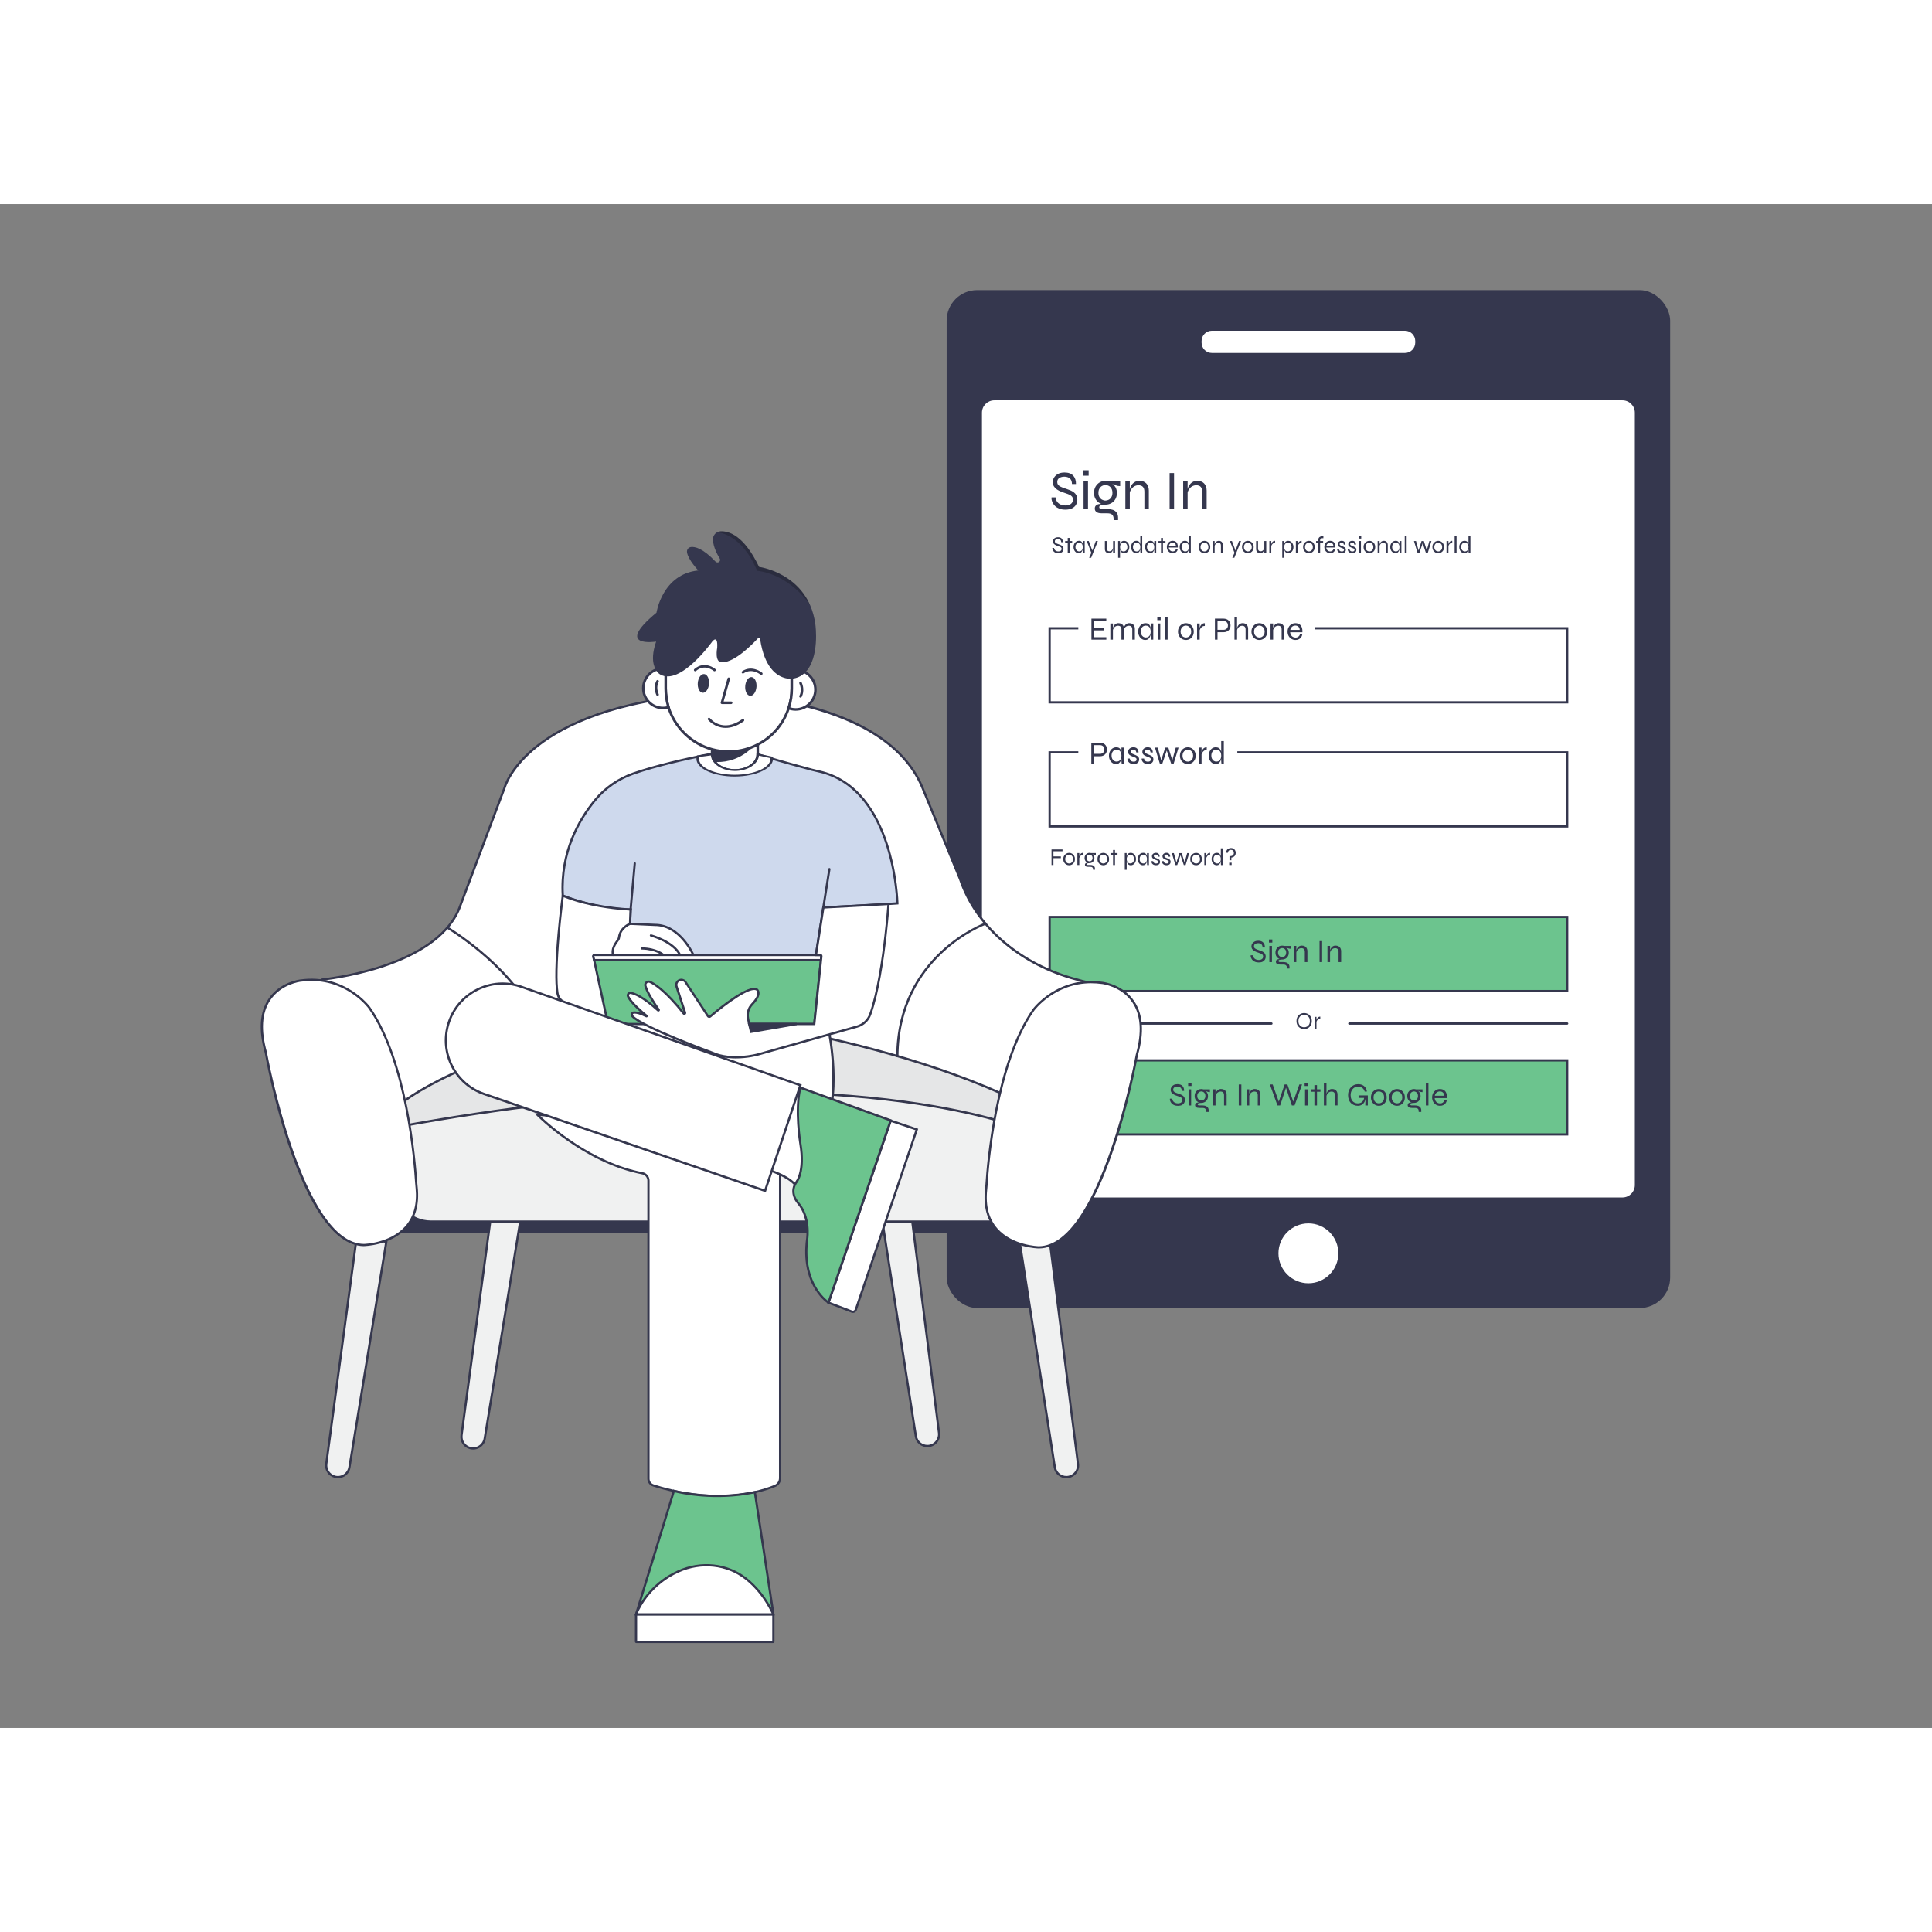                     <svg  xmlns="http://www.w3.org/2000/svg" id="a" width="650" height="650" viewBox="0 0 865.76 682.89">
  <rect x="0" y="0" width="865.76" height="682.89" fill="#808080" stroke="none"/>
  <rect x="424.21" y="38.56" width="324.22" height="456.15" rx="13.64" ry="13.64" fill="#35374e"/>
  <g>
    <rect x="439.53" y="87.46" width="293.57" height="358.21" rx="6.04" ry="6.04" fill="#fff"/>
    <path d="M727.06,446.17H445.57c-3.61,0-6.54-2.93-6.54-6.54V93.5c0-3.61,2.93-6.54,6.54-6.54h281.49c3.61,0,6.54,2.93,6.54,6.54V439.63c0,3.61-2.93,6.54-6.54,6.54ZM445.57,87.96c-3.06,0-5.54,2.49-5.54,5.54V439.63c0,3.06,2.49,5.54,5.54,5.54h281.49c3.06,0,5.54-2.49,5.54-5.54V93.5c0-3.06-2.49-5.54-5.54-5.54H445.57Z" fill="#35374e"/>
  </g>
  <g>
    <rect x="537.94" y="56.28" width="96.75" height="10.95" rx="5.11" ry="5.11" fill="#fff"/>
    <path d="M629.58,67.73h-86.52c-3.09,0-5.61-2.52-5.61-5.61v-.73c0-3.09,2.52-5.61,5.61-5.61h86.52c3.09,0,5.61,2.52,5.61,5.61v.73c0,3.09-2.52,5.61-5.61,5.61Zm-86.52-10.95c-2.54,0-4.61,2.07-4.61,4.61v.73c0,2.54,2.07,4.61,4.61,4.61h86.52c2.54,0,4.61-2.07,4.61-4.61v-.73c0-2.54-2.07-4.61-4.61-4.61h-86.52Z" fill="#35374e"/>
  </g>
  <g>
    <circle cx="586.32" cy="470.2" r="13.92" fill="#fff"/>
    <path d="M586.32,484.62c-7.95,0-14.42-6.47-14.42-14.42s6.47-14.42,14.42-14.42,14.42,6.47,14.42,14.42-6.47,14.42-14.42,14.42Zm0-27.84c-7.4,0-13.42,6.02-13.42,13.42s6.02,13.42,13.42,13.42,13.42-6.02,13.42-13.42-6.02-13.42-13.42-13.42Z" fill="#35374e"/>
  </g>
  <g>
    <g>
      <g>
        <rect x="470.35" y="190.1" width="231.94" height="33.19" fill="#fff"/>
        <path d="M702.79,223.79h-232.94v-34.19h232.94v34.19Zm-231.94-1h230.94v-32.19h-230.94v32.19Z" fill="#35374e"/>
      </g>
      <rect x="483.21" y="179.27" width="106.14" height="21.67" fill="#fff"/>
      <g>
        <path d="M490.24,191.05v3.05h5.52v1.09h-6.67v-9.41h6.66v1.08h-5.5v3.1h4.5v1.08h-4.51Z" fill="#35374e"/>
        <path d="M497.56,187.96h1.16v7.24h-1.16v-7.24Zm3.65-.14c.39,0,.73,.06,1.04,.17,.31,.12,.57,.28,.78,.51,.21,.22,.38,.49,.49,.8,.12,.31,.17,.67,.17,1.06v4.83h-1.16v-4.55c0-.56-.13-.98-.39-1.26s-.65-.42-1.17-.42c-.4,0-.76,.1-1.1,.3s-.62,.48-.83,.83c-.22,.35-.35,.76-.4,1.22v-.84c.03-.41,.13-.77,.28-1.1s.34-.61,.56-.85c.23-.24,.49-.42,.78-.54,.29-.13,.61-.19,.93-.19l.02,.03Zm4.86,0c.39,0,.73,.06,1.04,.17,.31,.12,.57,.28,.78,.51,.21,.22,.38,.49,.49,.8,.12,.31,.17,.67,.17,1.06v4.83h-1.16v-4.55c0-.56-.13-.98-.39-1.26s-.65-.42-1.17-.42c-.4,0-.76,.1-1.1,.3s-.62,.48-.83,.83c-.22,.35-.35,.76-.4,1.22v-.84c.03-.41,.13-.77,.28-1.1s.34-.61,.56-.85,.49-.42,.78-.54c.29-.13,.61-.19,.93-.19l.02,.03Z" fill="#35374e"/>
        <path d="M513.18,195.34c-.57,0-1.09-.16-1.57-.48s-.86-.77-1.14-1.33c-.29-.56-.43-1.21-.43-1.93s.15-1.37,.43-1.94c.29-.57,.68-1.02,1.18-1.35s1.05-.49,1.67-.49c.68,0,1.19,.17,1.54,.51s.59,.8,.72,1.37c.13,.57,.2,1.2,.2,1.9,0,.37-.04,.76-.12,1.19s-.21,.84-.4,1.23-.45,.71-.79,.96-.77,.37-1.3,.37h.01Zm.29-1.11c.49,0,.9-.12,1.22-.36s.56-.56,.72-.96,.23-.84,.23-1.32c0-.53-.08-1-.24-1.4s-.4-.71-.72-.94-.73-.34-1.21-.34c-.72,0-1.28,.25-1.68,.76s-.59,1.15-.59,1.92c0,.51,.1,.97,.3,1.37,.2,.4,.47,.71,.81,.94s.73,.34,1.17,.34h0Zm2.17-6.29h1.16v7.24h-1.06c-.03-.35-.05-.64-.07-.87s-.03-.42-.03-.58v-5.79h0Z" fill="#35374e"/>
        <path d="M520.11,185.06v1.4h-1.51v-1.4h1.51Zm-1.33,2.9h1.16v7.24h-1.16v-7.24Z" fill="#35374e"/>
        <path d="M522.07,185.06h1.16v10.13h-1.16v-10.13Z" fill="#35374e"/>
        <path d="M531.43,195.34c-.62,0-1.2-.15-1.74-.45s-.98-.73-1.31-1.3-.5-1.23-.5-2,.17-1.44,.5-2,.77-1,1.31-1.31,1.12-.46,1.74-.46,1.19,.15,1.73,.46c.54,.31,.97,.75,1.29,1.31s.49,1.23,.49,2-.16,1.44-.49,2-.76,1-1.29,1.3c-.54,.3-1.11,.45-1.73,.45Zm0-1.09c.41,0,.79-.1,1.14-.3,.36-.2,.65-.5,.88-.9s.34-.89,.34-1.46-.11-1.05-.34-1.46-.52-.71-.88-.92c-.36-.21-.74-.32-1.14-.32s-.79,.1-1.15,.31c-.36,.21-.66,.51-.89,.91-.23,.4-.35,.89-.35,1.47s.11,1.05,.34,1.46c.23,.4,.52,.7,.89,.9s.75,.3,1.16,.3h0Z" fill="#35374e"/>
        <path d="M536.43,187.96h1.16v7.24h-1.16v-7.24Zm3.47,1.09c-.49,0-.9,.12-1.24,.37s-.59,.54-.78,.9c-.19,.35-.31,.69-.37,1.02v-.84c-.01-.09,0-.23,.04-.43s.11-.43,.22-.69c.11-.25,.25-.5,.43-.74s.41-.43,.69-.59c.28-.15,.62-.23,1.01-.23v1.23h0Z" fill="#35374e"/>
        <path d="M545.36,191.87v-1.09h2.95c.58,0,1.05-.18,1.41-.54s.54-.83,.54-1.41-.18-1.07-.54-1.43c-.36-.35-.83-.53-1.41-.53h-2.72v8.32h-1.16v-9.41h3.88c.43,0,.84,.07,1.22,.2,.38,.14,.71,.33,.99,.59,.28,.26,.51,.58,.67,.96s.24,.81,.24,1.29-.08,.91-.24,1.29c-.16,.38-.38,.69-.67,.96-.29,.26-.62,.46-.99,.59-.38,.14-.78,.2-1.22,.2h-2.95Z" fill="#35374e"/>
        <path d="M553.19,195.2v-10.13h1.16v10.13h-1.16Zm4.98,0v-4.55c0-.38-.06-.69-.17-.93-.12-.25-.29-.43-.52-.56-.23-.13-.52-.19-.87-.19-.4,0-.76,.1-1.1,.3-.34,.2-.62,.48-.83,.83-.22,.35-.35,.76-.4,1.22v-.84c.03-.41,.13-.77,.28-1.1s.34-.61,.56-.85,.49-.42,.78-.54c.29-.13,.61-.19,.93-.19,.39,0,.73,.06,1.04,.17,.31,.12,.57,.28,.78,.51,.21,.22,.38,.49,.49,.8,.12,.31,.17,.67,.17,1.06v4.83h-1.16l.02,.03Z" fill="#35374e"/>
        <path d="M564.35,195.34c-.62,0-1.2-.15-1.74-.45s-.98-.73-1.31-1.3-.5-1.23-.5-2,.17-1.44,.5-2,.77-1,1.31-1.31,1.12-.46,1.74-.46,1.19,.15,1.73,.46c.54,.31,.97,.75,1.29,1.31s.49,1.23,.49,2-.16,1.44-.49,2-.76,1-1.29,1.3c-.54,.3-1.11,.45-1.73,.45Zm0-1.09c.41,0,.79-.1,1.14-.3,.36-.2,.65-.5,.88-.9s.34-.89,.34-1.46-.11-1.05-.34-1.46-.52-.71-.88-.92c-.36-.21-.74-.32-1.14-.32s-.79,.1-1.15,.31c-.36,.21-.66,.51-.89,.91-.23,.4-.35,.89-.35,1.47s.11,1.05,.34,1.46c.23,.4,.52,.7,.89,.9s.75,.3,1.16,.3h0Z" fill="#35374e"/>
        <path d="M569.35,187.96h1.16v7.24h-1.16v-7.24Zm3.65-.14c.39,0,.73,.06,1.04,.17,.31,.12,.57,.28,.78,.51,.21,.22,.38,.49,.49,.8,.12,.31,.17,.67,.17,1.06v4.83h-1.16v-4.55c0-.56-.13-.98-.39-1.26s-.65-.42-1.17-.42c-.4,0-.76,.1-1.1,.3-.34,.2-.62,.48-.83,.83-.22,.35-.35,.76-.4,1.22v-.84c.03-.41,.13-.77,.28-1.1s.34-.61,.56-.85c.23-.24,.49-.42,.78-.54,.29-.13,.61-.19,.93-.19l.02,.03Z" fill="#35374e"/>
        <path d="M582.49,192.86h1.09c-.08,.47-.25,.9-.51,1.27-.27,.37-.61,.67-1.04,.88-.43,.22-.92,.33-1.48,.33-.68,0-1.28-.16-1.82-.48s-.97-.77-1.28-1.33-.47-1.21-.47-1.93,.15-1.37,.46-1.94c.3-.57,.72-1.02,1.25-1.35s1.13-.49,1.79-.49c.7,0,1.3,.16,1.79,.47s.85,.77,1.08,1.38,.33,1.34,.28,2.22h-5.5c.05,.47,.18,.89,.39,1.25s.49,.63,.84,.83c.35,.2,.74,.3,1.19,.3,.49,0,.91-.13,1.25-.38s.58-.59,.7-1.01v-.02Zm-1.99-3.97c-.6,0-1.1,.17-1.5,.52-.41,.35-.68,.82-.81,1.42h4.24c-.04-.64-.24-1.12-.62-1.45-.37-.33-.81-.49-1.31-.49Z" fill="#35374e"/>
      </g>
    </g>
    <g>
      <rect x="470.35" y="245.71" width="231.94" height="33.19" fill="#fff"/>
      <path d="M702.79,279.4h-232.94v-34.19h232.94v34.19Zm-231.94-1h230.94v-32.19h-230.94v32.19Z" fill="#35374e"/>
    </g>
    <g>
      <rect x="470.35" y="319.48" width="231.94" height="33.19" fill="#6cc48e"/>
      <path d="M702.79,353.17h-232.94v-34.19h232.94v34.19Zm-231.94-1h230.94v-32.19h-230.94v32.19Z" fill="#35374e"/>
    </g>
    <rect x="483.21" y="234.87" width="71.25" height="21.67" fill="#fff"/>
    <g>
      <path d="M489.97,247.47v-1.09h2.95c.58,0,1.05-.18,1.41-.54,.36-.36,.54-.83,.54-1.41s-.18-1.07-.54-1.43c-.36-.35-.83-.53-1.41-.53h-2.72v8.32h-1.16v-9.41h3.88c.43,0,.84,.07,1.22,.2,.38,.14,.71,.33,.99,.59s.51,.58,.67,.96,.24,.81,.24,1.29-.08,.91-.24,1.29c-.16,.38-.38,.69-.67,.96-.29,.26-.62,.46-.99,.59-.38,.14-.78,.2-1.22,.2h-2.95Z" fill="#35374e"/>
      <path d="M500.08,250.95c-.57,0-1.09-.16-1.57-.48s-.86-.77-1.14-1.33c-.29-.56-.43-1.21-.43-1.93s.15-1.37,.43-1.94c.29-.57,.68-1.02,1.18-1.35s1.05-.49,1.67-.49c.68,0,1.19,.17,1.54,.51s.59,.8,.72,1.37c.13,.57,.2,1.2,.2,1.9,0,.37-.04,.76-.12,1.19s-.21,.84-.4,1.23-.45,.71-.79,.96-.77,.37-1.3,.37h0Zm.29-1.11c.49,0,.9-.12,1.22-.36s.56-.56,.72-.96,.23-.84,.23-1.32c0-.53-.08-1-.24-1.4s-.4-.71-.72-.94-.73-.34-1.21-.34c-.72,0-1.28,.25-1.68,.76s-.59,1.15-.59,1.92c0,.51,.1,.97,.3,1.37,.2,.4,.47,.71,.81,.94s.73,.34,1.17,.34h-.01Zm2.17-6.29h1.16v7.24h-1.06c-.03-.35-.05-.64-.07-.87-.02-.23-.03-.42-.03-.58v-5.79h0Z" fill="#35374e"/>
      <path d="M505.23,248.47h1.07c.03,.42,.19,.75,.47,1.01,.29,.26,.7,.39,1.24,.39,.33,0,.59-.04,.77-.13s.33-.21,.41-.35,.13-.32,.13-.5c0-.22-.06-.4-.17-.53-.11-.13-.26-.24-.45-.33s-.4-.17-.64-.25c-.28-.11-.57-.22-.86-.34-.29-.12-.57-.26-.83-.43s-.46-.38-.62-.62-.23-.54-.23-.89c0-.29,.06-.56,.17-.82s.28-.48,.5-.67,.47-.33,.77-.44c.29-.11,.62-.16,.98-.16,.48,0,.89,.1,1.22,.29,.33,.19,.59,.47,.77,.82s.27,.76,.28,1.22h-1c-.07-.43-.21-.75-.41-.95-.21-.2-.5-.3-.89-.3s-.7,.09-.91,.26-.32,.41-.32,.69c0,.21,.08,.39,.23,.53,.15,.14,.35,.27,.6,.38s.51,.22,.79,.34,.55,.23,.81,.35c.26,.12,.49,.25,.7,.41,.2,.15,.36,.34,.48,.57,.12,.23,.18,.51,.18,.85,0,.41-.09,.77-.28,1.08s-.46,.56-.83,.73c-.36,.17-.8,.26-1.33,.26-.47,0-.88-.06-1.21-.18s-.61-.28-.83-.48-.39-.41-.51-.63-.2-.44-.24-.65c-.04-.21-.05-.39-.03-.54h.02Z" fill="#35374e"/>
      <path d="M511.62,248.47h1.07c.03,.42,.19,.75,.47,1.01,.29,.26,.7,.39,1.24,.39,.33,0,.59-.04,.77-.13s.33-.21,.41-.35,.13-.32,.13-.5c0-.22-.06-.4-.17-.53s-.26-.24-.45-.33-.4-.17-.64-.25c-.28-.11-.57-.22-.86-.34s-.57-.26-.83-.43-.46-.38-.62-.62-.23-.54-.23-.89c0-.29,.06-.56,.17-.82,.11-.26,.28-.48,.5-.67s.47-.33,.77-.44c.29-.11,.62-.16,.98-.16,.48,0,.89,.1,1.22,.29,.33,.19,.59,.47,.77,.82s.27,.76,.28,1.22h-1c-.07-.43-.21-.75-.41-.95-.21-.2-.5-.3-.89-.3s-.7,.09-.91,.26c-.21,.17-.32,.41-.32,.69,0,.21,.08,.39,.23,.53,.15,.14,.35,.27,.6,.38s.51,.22,.79,.34,.55,.23,.81,.35c.26,.12,.49,.25,.7,.41,.2,.15,.36,.34,.48,.57,.12,.23,.18,.51,.18,.85,0,.41-.09,.77-.28,1.08s-.46,.56-.83,.73c-.36,.17-.8,.26-1.33,.26-.47,0-.88-.06-1.21-.18s-.61-.28-.83-.48c-.22-.2-.39-.41-.51-.63s-.2-.44-.24-.65c-.04-.21-.05-.39-.03-.54h.02Z" fill="#35374e"/>
      <path d="M525.47,249.75h-.29l1.69-6.18h1.26l-2.21,7.24h-1.09l-2.14-6.34h.29l-2.14,6.34h-1.08l-2.2-7.24h1.26l1.67,6.17h-.29l1.96-6.17h1.4l1.93,6.18h-.02Z" fill="#35374e"/>
      <path d="M532.29,250.95c-.62,0-1.2-.15-1.74-.45s-.98-.73-1.31-1.3-.5-1.23-.5-2,.17-1.44,.5-2,.77-1,1.31-1.31,1.12-.46,1.74-.46,1.19,.15,1.73,.46c.54,.31,.97,.75,1.29,1.31s.49,1.23,.49,2-.16,1.44-.49,2-.76,1-1.29,1.3c-.54,.3-1.11,.45-1.73,.45Zm0-1.09c.41,0,.79-.1,1.14-.3,.36-.2,.65-.5,.88-.9s.34-.89,.34-1.46-.11-1.05-.34-1.46-.52-.71-.88-.92c-.36-.21-.74-.32-1.14-.32s-.79,.1-1.15,.31c-.36,.21-.66,.51-.89,.91-.23,.4-.35,.89-.35,1.47s.11,1.05,.34,1.46c.23,.4,.52,.7,.89,.9s.75,.3,1.16,.3h0Z" fill="#35374e"/>
      <path d="M537.28,243.56h1.16v7.24h-1.16v-7.24Zm3.47,1.09c-.49,0-.9,.12-1.24,.37s-.59,.54-.78,.9c-.19,.35-.31,.69-.37,1.02v-.84c-.01-.09,0-.23,.04-.43s.11-.43,.22-.69c.11-.25,.25-.5,.43-.74s.41-.43,.69-.59c.28-.15,.62-.23,1.01-.23v1.23h0Z" fill="#35374e"/>
      <path d="M544.79,250.95c-.58,0-1.11-.16-1.58-.48s-.86-.77-1.14-1.33-.42-1.21-.42-1.93,.14-1.37,.41-1.94c.27-.57,.64-1.02,1.11-1.35s1.01-.49,1.62-.49c.54,0,.98,.1,1.33,.3,.34,.2,.61,.47,.79,.82s.31,.75,.38,1.2,.11,.94,.11,1.46c0,.37-.04,.76-.12,1.19s-.21,.84-.4,1.23-.45,.71-.79,.96-.77,.37-1.3,.37h0Zm.29-1.11c.49,0,.9-.12,1.22-.36s.56-.56,.72-.96,.23-.84,.23-1.32c0-.53-.08-1-.24-1.4s-.4-.71-.72-.94-.73-.34-1.21-.34c-.72,0-1.28,.25-1.68,.76s-.59,1.15-.59,1.92c0,.51,.1,.97,.3,1.37s.47,.71,.81,.94,.73,.34,1.17,.34h0Zm2.17-9.19h1.16v10.13h-1.06c-.02-.21-.04-.46-.07-.75-.02-.29-.04-.52-.04-.69v-8.69h.01Z" fill="#35374e"/>
    </g>
    <g>
      <path d="M471.58,154.1h.77c.02,.3,.11,.57,.27,.8,.16,.24,.37,.42,.65,.56s.6,.2,.97,.2c.32,0,.59-.05,.81-.14s.38-.23,.49-.4,.17-.37,.17-.6-.06-.42-.17-.57c-.11-.14-.28-.26-.49-.36s-.47-.2-.76-.29c-.28-.09-.56-.19-.85-.3s-.55-.25-.8-.42c-.25-.16-.44-.36-.59-.59s-.22-.51-.22-.84,.09-.62,.26-.91,.43-.51,.77-.69c.34-.17,.75-.26,1.23-.26,.75,0,1.31,.2,1.68,.61s.55,.95,.54,1.62h-.77c-.01-.51-.16-.87-.43-1.09s-.62-.33-1.06-.33c-.36,0-.68,.08-.95,.25-.27,.17-.41,.43-.41,.79,0,.16,.03,.29,.09,.41s.16,.23,.3,.33c.14,.1,.33,.2,.57,.29s.53,.2,.88,.32c.23,.07,.46,.16,.7,.26s.46,.22,.66,.38c.2,.15,.37,.34,.49,.57,.12,.23,.19,.52,.19,.87s-.08,.65-.24,.94c-.16,.29-.41,.52-.75,.7s-.78,.27-1.31,.27c-.46,0-.85-.06-1.17-.19-.33-.12-.59-.29-.8-.49-.21-.2-.37-.41-.48-.63-.11-.22-.18-.42-.22-.62-.04-.19-.04-.34-.01-.45h0Z" fill="#35374e"/>
      <path d="M477.31,151.01h3.15v.8h-3.15v-.8Zm1.15-1.39h.86v6.75h-.86v-6.75Z" fill="#35374e"/>
      <path d="M483.39,156.47c-.42,0-.81-.12-1.16-.36s-.64-.57-.85-.99-.32-.89-.32-1.43,.11-1.01,.32-1.44c.21-.42,.5-.75,.87-1,.37-.24,.78-.36,1.24-.36,.5,0,.88,.13,1.14,.38s.44,.59,.54,1.01,.14,.89,.14,1.4c0,.27-.03,.57-.09,.88-.06,.32-.16,.62-.29,.91-.14,.29-.33,.53-.58,.71s-.57,.27-.96,.27v.02Zm.21-.81c.36,0,.67-.09,.91-.27s.42-.42,.53-.71c.11-.3,.17-.62,.17-.98,0-.39-.06-.74-.18-1.03-.12-.3-.3-.53-.54-.7s-.54-.25-.89-.25c-.54,0-.95,.19-1.24,.56s-.44,.85-.44,1.42c0,.38,.07,.72,.22,1.01,.15,.3,.35,.53,.6,.7s.54,.25,.86,.25h0Zm1.61-4.65h.86v5.36h-.78c-.02-.26-.04-.47-.05-.64-.01-.17-.02-.31-.02-.43v-4.28h-.01Z" fill="#35374e"/>
      <path d="M486.98,151.01h.92l1.92,5.14-.75,.21-2.09-5.36h0Zm4.98,0l-2.99,7.5h-.93l1.3-2.89,1.71-4.61h.91Z" fill="#35374e"/>
      <path d="M498.86,153.86v.3c0,.08-.02,.22-.05,.4s-.08,.38-.16,.59-.18,.43-.32,.63c-.14,.2-.32,.36-.54,.49s-.49,.19-.81,.19c-.21,0-.42-.03-.64-.09s-.42-.16-.61-.3c-.19-.14-.34-.33-.45-.58s-.17-.56-.17-.93v-3.56h.86v3.34c0,.32,.05,.57,.16,.75,.1,.18,.25,.31,.42,.39,.18,.08,.38,.12,.6,.12,.36,0,.67-.09,.91-.28s.43-.41,.56-.69c.13-.27,.21-.53,.24-.78h0Zm.8,2.51h-.86v-5.36h.86v5.36Z" fill="#35374e"/>
      <path d="M501.06,151.01h.82l.03,1.12v6.37h-.86v-7.5h0Zm2.68,5.47c-.39,0-.71-.09-.96-.27s-.44-.42-.58-.71-.24-.59-.29-.91c-.06-.32-.08-.61-.08-.88,0-.39,.03-.75,.08-1.08s.15-.63,.28-.89,.33-.46,.58-.61,.58-.22,.98-.22c.43,0,.82,.12,1.17,.36s.63,.58,.84,1,.32,.9,.32,1.44-.11,1.01-.32,1.43-.5,.75-.85,.99-.74,.36-1.15,.36h-.02Zm-.21-.82c.33,0,.62-.08,.87-.25s.45-.4,.59-.7c.14-.3,.21-.63,.21-1.01,0-.57-.15-1.04-.44-1.42s-.71-.56-1.24-.56c-.31,0-.59,.08-.84,.25s-.43,.4-.57,.7-.2,.64-.2,1.03c0,.36,.06,.68,.18,.98s.29,.53,.53,.71c.24,.18,.54,.27,.9,.27h.01Z" fill="#35374e"/>
      <path d="M509.17,156.47c-.43,0-.82-.12-1.17-.36s-.63-.57-.84-.99-.31-.89-.31-1.43,.1-1.01,.3-1.44c.2-.42,.47-.75,.82-1,.35-.24,.75-.36,1.2-.36,.4,0,.73,.07,.98,.22s.45,.35,.58,.61,.23,.55,.28,.89,.08,.7,.08,1.08c0,.27-.03,.57-.09,.88-.06,.32-.16,.62-.29,.91-.14,.29-.33,.53-.58,.71s-.57,.27-.96,.27h0Zm.21-.8c.36,0,.67-.09,.91-.27s.42-.42,.53-.71c.11-.3,.17-.62,.17-.98,0-.39-.06-.74-.18-1.03-.12-.3-.3-.53-.54-.7s-.54-.25-.89-.25c-.54,0-.95,.19-1.24,.56s-.44,.85-.44,1.42c0,.38,.07,.72,.22,1.01,.15,.3,.35,.53,.6,.7s.54,.25,.86,.25h0Zm1.61-6.79h.86v7.5h-.78c-.01-.16-.03-.34-.05-.56-.02-.21-.03-.39-.03-.51v-6.43h0Z" fill="#35374e"/>
      <path d="M515.43,156.47c-.42,0-.81-.12-1.16-.36s-.64-.57-.85-.99c-.21-.42-.32-.89-.32-1.43s.11-1.01,.32-1.44c.21-.42,.5-.75,.87-1,.37-.24,.78-.36,1.24-.36,.5,0,.88,.13,1.14,.38s.44,.59,.54,1.01,.14,.89,.14,1.4c0,.27-.03,.57-.09,.88-.06,.32-.16,.62-.29,.91-.14,.29-.33,.53-.58,.71s-.57,.27-.96,.27v.02Zm.21-.81c.36,0,.67-.09,.91-.27s.42-.42,.53-.71c.11-.3,.17-.62,.17-.98,0-.39-.06-.74-.18-1.03-.12-.3-.3-.53-.54-.7s-.54-.25-.89-.25c-.54,0-.95,.19-1.24,.56s-.44,.85-.44,1.42c0,.38,.07,.72,.22,1.01,.15,.3,.35,.53,.6,.7s.54,.25,.86,.25h0Zm1.61-4.65h.86v5.36h-.78c-.02-.26-.04-.47-.05-.64s-.02-.31-.02-.43v-4.28h0Z" fill="#35374e"/>
      <path d="M519.12,151.01h3.15v.8h-3.15v-.8Zm1.15-1.39h.86v6.75h-.86v-6.75Z" fill="#35374e"/>
      <path d="M526.98,154.64h.8c-.06,.35-.18,.66-.38,.94-.2,.27-.45,.49-.77,.65-.32,.16-.68,.24-1.1,.24-.5,0-.95-.12-1.35-.36-.4-.24-.72-.57-.95-.99-.23-.42-.35-.89-.35-1.43s.11-1.01,.34-1.44c.23-.42,.53-.75,.93-1,.39-.24,.84-.36,1.33-.36,.52,0,.96,.12,1.32,.35,.36,.23,.63,.57,.8,1.02s.25,.99,.21,1.64h-4.07c.04,.35,.13,.66,.29,.92s.36,.47,.62,.62,.55,.22,.88,.22c.36,0,.67-.09,.93-.28,.25-.19,.43-.44,.52-.74h0Zm-1.47-2.93c-.44,0-.81,.13-1.11,.39s-.5,.61-.6,1.05h3.14c-.03-.47-.18-.83-.46-1.07s-.6-.36-.97-.36h0Z" fill="#35374e"/>
      <path d="M530.94,156.47c-.43,0-.82-.12-1.17-.36s-.63-.57-.84-.99-.31-.89-.31-1.43,.1-1.01,.3-1.44c.2-.42,.47-.75,.82-1,.35-.24,.75-.36,1.2-.36,.4,0,.73,.07,.98,.22s.45,.35,.58,.61,.23,.55,.28,.89c.05,.34,.08,.7,.08,1.08,0,.27-.03,.57-.09,.88-.06,.32-.16,.62-.29,.91-.14,.29-.33,.53-.58,.71s-.57,.27-.96,.27h0Zm.21-.8c.36,0,.67-.09,.91-.27s.42-.42,.53-.71c.11-.3,.17-.62,.17-.98,0-.39-.06-.74-.18-1.03-.12-.3-.3-.53-.54-.7s-.54-.25-.89-.25c-.54,0-.95,.19-1.24,.56s-.44,.85-.44,1.42c0,.38,.07,.72,.22,1.01,.15,.3,.35,.53,.6,.7s.54,.25,.86,.25h0Zm1.61-6.79h.86v7.5h-.78c-.01-.16-.03-.34-.05-.56-.02-.21-.03-.39-.03-.51v-6.43h0Z" fill="#35374e"/>
      <path d="M539.74,156.47c-.46,0-.89-.11-1.29-.33-.4-.22-.72-.54-.97-.96s-.37-.91-.37-1.48,.12-1.07,.37-1.48,.57-.74,.97-.97c.4-.23,.83-.34,1.29-.34s.88,.11,1.28,.34,.72,.55,.96,.97c.24,.42,.36,.91,.36,1.48s-.12,1.07-.36,1.48c-.24,.42-.56,.74-.96,.96s-.82,.33-1.28,.33Zm0-.8c.3,0,.58-.08,.85-.22,.26-.15,.48-.37,.65-.67,.17-.3,.25-.66,.25-1.08s-.08-.78-.25-1.08-.38-.52-.65-.68c-.26-.16-.55-.24-.85-.24s-.58,.08-.85,.23-.49,.38-.66,.67c-.17,.3-.26,.66-.26,1.09s.08,.78,.25,1.08,.39,.52,.66,.67c.27,.15,.56,.22,.86,.22h0Z" fill="#35374e"/>
      <path d="M543.44,151.01h.86v5.36h-.86v-5.36Zm2.7-.11c.29,0,.54,.04,.77,.13,.23,.09,.42,.21,.58,.38s.28,.36,.36,.59c.08,.23,.13,.49,.13,.79v3.58h-.86v-3.36c0-.41-.1-.72-.29-.93-.19-.21-.48-.31-.87-.31-.29,0-.56,.08-.81,.22-.25,.15-.46,.36-.62,.62s-.26,.56-.29,.91v-.62c.02-.3,.1-.57,.21-.81,.11-.24,.25-.45,.42-.63s.36-.31,.58-.4,.45-.14,.69-.14v-.02Z" fill="#35374e"/>
      <path d="M551.14,151.01h.92l1.92,5.14-.75,.21-2.09-5.36h0Zm4.98,0l-2.99,7.5h-.93l1.3-2.89,1.71-4.61h.91Z" fill="#35374e"/>
      <path d="M559.19,156.47c-.46,0-.89-.11-1.29-.33-.4-.22-.72-.54-.97-.96s-.37-.91-.37-1.48,.12-1.07,.37-1.48,.57-.74,.97-.97c.4-.23,.83-.34,1.29-.34s.88,.11,1.28,.34,.72,.55,.96,.97c.24,.42,.36,.91,.36,1.48s-.12,1.07-.36,1.48c-.24,.42-.56,.74-.96,.96s-.82,.33-1.28,.33Zm0-.8c.3,0,.58-.08,.85-.22,.26-.15,.48-.37,.65-.67,.17-.3,.25-.66,.25-1.08s-.08-.78-.25-1.08-.38-.52-.65-.68c-.26-.16-.55-.24-.85-.24s-.58,.08-.85,.23-.49,.38-.66,.67c-.17,.3-.26,.66-.26,1.09s.08,.78,.25,1.08,.39,.52,.66,.67c.27,.15,.56,.22,.86,.22h0Z" fill="#35374e"/>
      <path d="M566.63,153.86v.3c0,.08-.02,.22-.05,.4-.03,.18-.08,.38-.16,.59s-.18,.43-.32,.63c-.14,.2-.32,.36-.54,.49s-.49,.19-.81,.19c-.21,0-.42-.03-.64-.09s-.42-.16-.61-.3-.34-.33-.45-.58-.17-.56-.17-.93v-3.56h.86v3.34c0,.32,.05,.57,.16,.75,.1,.18,.25,.31,.42,.39,.18,.08,.38,.12,.6,.12,.36,0,.67-.09,.91-.28s.43-.41,.56-.69c.13-.27,.21-.53,.24-.78h0Zm.8,2.51h-.86v-5.36h.86v5.36Z" fill="#35374e"/>
      <path d="M568.82,151.01h.86v5.36h-.86v-5.36Zm2.57,.8c-.36,0-.67,.09-.92,.27-.25,.18-.44,.4-.58,.66-.14,.26-.23,.51-.27,.76v-.62c-.01-.06,0-.17,.03-.32,.03-.15,.08-.32,.16-.51,.08-.19,.18-.37,.32-.55,.13-.17,.3-.32,.51-.43s.46-.17,.75-.17v.91h0Z" fill="#35374e"/>
      <path d="M574.61,151.01h.82l.03,1.12v6.37h-.86v-7.5h0Zm2.68,5.47c-.39,0-.71-.09-.96-.27s-.44-.42-.58-.71-.24-.59-.29-.91c-.06-.32-.08-.61-.08-.88,0-.39,.03-.75,.08-1.08s.15-.63,.28-.89,.33-.46,.58-.61,.58-.22,.98-.22c.43,0,.82,.12,1.17,.36s.63,.58,.84,1,.32,.9,.32,1.44-.11,1.01-.32,1.43-.5,.75-.85,.99-.74,.36-1.15,.36h-.02Zm-.21-.82c.33,0,.62-.08,.87-.25s.45-.4,.59-.7,.21-.63,.21-1.01c0-.57-.15-1.04-.44-1.42s-.71-.56-1.24-.56c-.31,0-.59,.08-.84,.25s-.43,.4-.57,.7-.2,.64-.2,1.03c0,.36,.06,.68,.18,.98s.29,.53,.53,.71c.24,.18,.54,.27,.9,.27h0Z" fill="#35374e"/>
      <path d="M580.7,151.01h.86v5.36h-.86v-5.36Zm2.57,.8c-.36,0-.67,.09-.92,.27-.25,.18-.44,.4-.58,.66-.14,.26-.23,.51-.27,.76v-.62c-.01-.06,0-.17,.03-.32,.03-.15,.08-.32,.16-.51,.08-.19,.18-.37,.32-.55,.13-.17,.3-.32,.51-.43s.46-.17,.75-.17v.91h0Z" fill="#35374e"/>
      <path d="M586.56,156.47c-.46,0-.89-.11-1.29-.33-.4-.22-.72-.54-.97-.96s-.37-.91-.37-1.48,.12-1.07,.37-1.48,.57-.74,.97-.97c.4-.23,.83-.34,1.29-.34s.88,.11,1.28,.34,.72,.55,.96,.97c.24,.42,.36,.91,.36,1.48s-.12,1.07-.36,1.48c-.24,.42-.56,.74-.96,.96s-.82,.33-1.28,.33Zm0-.8c.3,0,.58-.08,.85-.22,.26-.15,.48-.37,.65-.67,.17-.3,.25-.66,.25-1.08s-.08-.78-.25-1.08-.38-.52-.65-.68c-.26-.16-.55-.24-.85-.24s-.58,.08-.85,.23-.49,.38-.66,.67c-.17,.3-.26,.66-.26,1.09s.08,.78,.25,1.08,.39,.52,.66,.67c.27,.15,.56,.22,.86,.22h0Z" fill="#35374e"/>
      <path d="M589.77,151.01h3.15v.8h-3.15v-.8Zm2.77-2.14h.49v.86h-.49c-.18,0-.34,.02-.49,.08-.15,.06-.26,.16-.35,.29-.08,.14-.13,.34-.13,.59v5.68h-.86v-5.68c0-.43,.08-.78,.23-1.04,.15-.27,.37-.46,.64-.59,.27-.12,.59-.19,.95-.19h0Z" fill="#35374e"/>
      <path d="M597.55,154.64h.8c-.06,.35-.18,.66-.38,.94-.2,.27-.45,.49-.77,.65-.32,.16-.68,.24-1.1,.24-.5,0-.95-.12-1.35-.36-.4-.24-.72-.57-.95-.99-.23-.42-.35-.89-.35-1.43s.11-1.01,.34-1.44c.23-.42,.53-.75,.93-1,.39-.24,.84-.36,1.33-.36,.52,0,.96,.12,1.32,.35,.36,.23,.63,.57,.8,1.02s.25,.99,.21,1.64h-4.07c.04,.35,.13,.66,.29,.92s.36,.47,.62,.62,.55,.22,.88,.22c.36,0,.67-.09,.93-.28,.25-.19,.43-.44,.52-.74h0Zm-1.47-2.93c-.44,0-.81,.13-1.11,.39s-.5,.61-.6,1.05h3.14c-.03-.47-.18-.83-.46-1.07s-.6-.36-.97-.36h0Z" fill="#35374e"/>
      <path d="M599.23,154.64h.79c.02,.31,.14,.56,.35,.75,.21,.19,.52,.29,.92,.29,.24,0,.43-.03,.57-.1,.14-.06,.24-.15,.31-.26,.06-.11,.1-.23,.1-.37,0-.16-.04-.29-.12-.39s-.19-.18-.33-.24c-.14-.06-.3-.12-.48-.18-.21-.08-.42-.16-.64-.25s-.42-.2-.61-.32c-.19-.12-.34-.28-.46-.46-.12-.18-.17-.4-.17-.66,0-.21,.04-.42,.13-.61,.08-.19,.21-.35,.37-.49s.35-.25,.57-.33c.22-.08,.46-.12,.72-.12,.36,0,.66,.07,.9,.21,.25,.14,.44,.34,.57,.6,.13,.26,.2,.56,.21,.91h-.74c-.05-.32-.15-.55-.31-.7s-.37-.22-.66-.22-.52,.06-.67,.19c-.16,.13-.24,.3-.24,.51,0,.16,.06,.29,.17,.39s.26,.2,.44,.28,.38,.17,.58,.25,.41,.17,.6,.26,.36,.19,.51,.3,.27,.26,.36,.42c.09,.17,.13,.38,.13,.63,0,.3-.07,.57-.21,.8s-.34,.41-.61,.54c-.27,.13-.59,.19-.98,.19-.35,0-.65-.04-.89-.13-.25-.09-.45-.21-.62-.35s-.29-.3-.38-.47-.15-.33-.18-.48c-.03-.16-.04-.29-.02-.4h.02Z" fill="#35374e"/>
      <path d="M603.95,154.64h.79c.02,.31,.14,.56,.35,.75,.21,.19,.52,.29,.92,.29,.24,0,.43-.03,.57-.1,.14-.06,.24-.15,.31-.26,.06-.11,.1-.23,.1-.37,0-.16-.04-.29-.12-.39s-.19-.18-.33-.24c-.14-.06-.3-.12-.48-.18-.21-.08-.42-.16-.64-.25s-.42-.2-.61-.32c-.19-.12-.34-.28-.46-.46-.12-.18-.17-.4-.17-.66,0-.21,.04-.42,.13-.61,.08-.19,.21-.35,.37-.49s.35-.25,.57-.33c.22-.08,.46-.12,.72-.12,.36,0,.66,.07,.9,.21,.25,.14,.44,.34,.57,.6,.13,.26,.2,.56,.21,.91h-.74c-.05-.32-.15-.55-.31-.7s-.37-.22-.66-.22-.52,.06-.67,.19c-.16,.13-.24,.3-.24,.51,0,.16,.06,.29,.17,.39s.26,.2,.44,.28,.38,.17,.58,.25,.41,.17,.6,.26,.36,.19,.51,.3,.27,.26,.36,.42c.09,.17,.13,.38,.13,.63,0,.3-.07,.57-.21,.8s-.34,.41-.61,.54c-.27,.13-.59,.19-.98,.19-.35,0-.65-.04-.89-.13-.25-.09-.45-.21-.62-.35s-.29-.3-.38-.47-.15-.33-.18-.48c-.03-.16-.04-.29-.02-.4h.02Z" fill="#35374e"/>
      <path d="M609.99,148.86v1.04h-1.11v-1.04h1.11Zm-.99,2.14h.86v5.36h-.86v-5.36Z" fill="#35374e"/>
      <path d="M613.66,156.47c-.46,0-.89-.11-1.29-.33-.4-.22-.72-.54-.97-.96s-.37-.91-.37-1.48,.12-1.07,.37-1.48,.57-.74,.97-.97c.4-.23,.83-.34,1.29-.34s.88,.11,1.28,.34,.72,.55,.96,.97c.24,.42,.36,.91,.36,1.48s-.12,1.07-.36,1.48c-.24,.42-.56,.74-.96,.96s-.82,.33-1.28,.33Zm0-.8c.3,0,.58-.08,.85-.22,.26-.15,.48-.37,.65-.67,.17-.3,.25-.66,.25-1.08s-.08-.78-.25-1.08-.38-.52-.65-.68c-.26-.16-.55-.24-.85-.24s-.58,.08-.85,.23-.49,.38-.66,.67c-.17,.3-.26,.66-.26,1.09s.08,.78,.25,1.08,.39,.52,.66,.67c.27,.15,.56,.22,.86,.22h0Z" fill="#35374e"/>
      <path d="M617.35,151.01h.86v5.36h-.86v-5.36Zm2.7-.11c.29,0,.54,.04,.77,.13,.23,.09,.42,.21,.58,.38s.28,.36,.36,.59c.08,.23,.13,.49,.13,.79v3.58h-.86v-3.36c0-.41-.1-.72-.29-.93-.19-.21-.48-.31-.87-.31-.29,0-.56,.08-.81,.22-.25,.15-.46,.36-.62,.62s-.26,.56-.29,.91v-.62c.02-.3,.1-.57,.21-.81,.11-.24,.25-.45,.42-.63s.36-.31,.58-.4,.45-.14,.69-.14v-.02Z" fill="#35374e"/>
      <path d="M625.31,156.47c-.42,0-.81-.12-1.16-.36s-.64-.57-.85-.99c-.21-.42-.32-.89-.32-1.43s.11-1.01,.32-1.44c.21-.42,.5-.75,.87-1,.37-.24,.78-.36,1.24-.36,.5,0,.88,.13,1.14,.38s.44,.59,.54,1.01,.14,.89,.14,1.4c0,.27-.03,.57-.09,.88-.06,.32-.16,.62-.29,.91-.14,.29-.33,.53-.58,.71s-.57,.27-.96,.27v.02Zm.21-.81c.36,0,.67-.09,.91-.27s.42-.42,.53-.71c.11-.3,.17-.62,.17-.98,0-.39-.06-.74-.18-1.03-.12-.3-.3-.53-.54-.7s-.54-.25-.89-.25c-.54,0-.95,.19-1.24,.56s-.44,.85-.44,1.42c0,.38,.07,.72,.22,1.01,.15,.3,.35,.53,.6,.7s.54,.25,.86,.25h0Zm1.61-4.65h.86v5.36h-.78c-.02-.26-.04-.47-.05-.64s-.02-.31-.02-.43v-4.28h0Z" fill="#35374e"/>
      <path d="M629.49,148.86h.86v7.5h-.86v-7.5Z" fill="#35374e"/>
      <path d="M639.47,155.58h-.21l1.25-4.57h.93l-1.64,5.36h-.8l-1.58-4.69h.21l-1.58,4.69h-.8l-1.63-5.36h.93l1.23,4.56h-.21l1.45-4.56h1.04l1.42,4.57h0Z" fill="#35374e"/>
      <path d="M644.51,156.47c-.46,0-.89-.11-1.29-.33-.4-.22-.72-.54-.97-.96s-.37-.91-.37-1.48,.12-1.07,.37-1.48,.57-.74,.97-.97c.4-.23,.83-.34,1.29-.34s.88,.11,1.28,.34,.72,.55,.96,.97c.24,.42,.36,.91,.36,1.48s-.12,1.07-.36,1.48c-.24,.42-.56,.74-.96,.96s-.82,.33-1.28,.33Zm0-.8c.3,0,.58-.08,.85-.22,.26-.15,.48-.37,.65-.67,.17-.3,.25-.66,.25-1.08s-.08-.78-.25-1.08-.38-.52-.65-.68c-.26-.16-.55-.24-.85-.24s-.58,.08-.85,.23-.49,.38-.66,.67c-.17,.3-.26,.66-.26,1.09s.08,.78,.25,1.08,.39,.52,.66,.67c.27,.15,.56,.22,.86,.22h0Z" fill="#35374e"/>
      <path d="M648.21,151.01h.86v5.36h-.86v-5.36Zm2.57,.8c-.36,0-.67,.09-.92,.27-.25,.18-.44,.4-.58,.66-.14,.26-.23,.51-.27,.76v-.62c-.01-.06,0-.17,.03-.32,.03-.15,.08-.32,.16-.51,.08-.19,.18-.37,.32-.55,.13-.17,.3-.32,.51-.43s.46-.17,.75-.17v.91h0Z" fill="#35374e"/>
      <path d="M651.85,148.86h.86v7.5h-.86v-7.5Z" fill="#35374e"/>
      <path d="M656.23,156.47c-.43,0-.82-.12-1.17-.36s-.63-.57-.84-.99-.31-.89-.31-1.43,.1-1.01,.3-1.44c.2-.42,.47-.75,.82-1,.35-.24,.75-.36,1.2-.36,.4,0,.73,.07,.98,.22s.45,.35,.58,.61,.23,.55,.28,.89c.05,.34,.08,.7,.08,1.08,0,.27-.03,.57-.09,.88-.06,.32-.16,.62-.29,.91-.14,.29-.33,.53-.58,.71s-.57,.27-.96,.27h0Zm.21-.8c.36,0,.67-.09,.91-.27s.42-.42,.53-.71c.11-.3,.17-.62,.17-.98,0-.39-.06-.74-.18-1.03-.12-.3-.3-.53-.54-.7s-.54-.25-.89-.25c-.54,0-.95,.19-1.24,.56s-.44,.85-.44,1.42c0,.38,.07,.72,.22,1.01,.15,.3,.35,.53,.6,.7s.54,.25,.86,.25h0Zm1.61-6.79h.86v7.5h-.78c-.01-.16-.03-.34-.05-.56-.02-.21-.03-.39-.03-.51v-6.43h0Z" fill="#35374e"/>
    </g>
    <g>
      <path d="M476.13,289.24v.8h-4.07v2.29h3.33v.8h-3.33v3.06h-.86v-6.96h4.93Z" fill="#35374e"/>
      <path d="M479.1,296.31c-.46,0-.89-.11-1.29-.33s-.72-.54-.97-.96-.37-.91-.37-1.48,.12-1.07,.37-1.48,.57-.74,.97-.97,.83-.34,1.29-.34,.88,.11,1.28,.34,.72,.55,.96,.97,.36,.91,.36,1.48-.12,1.07-.36,1.48c-.24,.42-.56,.74-.96,.96s-.82,.33-1.28,.33Zm0-.8c.3,0,.58-.08,.85-.22,.26-.15,.48-.37,.65-.67,.17-.3,.25-.66,.25-1.08s-.08-.78-.25-1.08-.38-.52-.65-.68c-.26-.16-.55-.24-.85-.24s-.58,.08-.85,.23-.49,.38-.66,.67c-.17,.3-.26,.66-.26,1.09s.08,.78,.25,1.08,.39,.52,.66,.67c.27,.15,.56,.22,.86,.22h0Z" fill="#35374e"/>
      <path d="M482.79,290.84h.86v5.36h-.86v-5.36Zm2.57,.8c-.36,0-.67,.09-.92,.27s-.44,.4-.58,.66c-.14,.26-.23,.51-.27,.76v-.62c-.01-.06,0-.17,.03-.32s.08-.32,.16-.51c.08-.19,.18-.37,.32-.55,.13-.17,.3-.32,.51-.43s.46-.17,.75-.17v.91h0Z" fill="#35374e"/>
      <path d="M488.24,295.35c-.38,0-.74-.09-1.08-.27s-.61-.44-.83-.79c-.21-.34-.32-.75-.32-1.23s.1-.89,.31-1.24c.21-.35,.48-.61,.81-.8,.34-.19,.7-.28,1.09-.28,.12,0,.24,0,.35,.03,.11,.02,.22,.04,.32,.08h2.17v.92c-.31,0-.61-.06-.92-.17s-.56-.23-.78-.35l-.04-.04c.25,.14,.46,.3,.62,.48,.16,.19,.28,.39,.36,.63,.08,.23,.12,.48,.12,.75,0,.48-.1,.89-.31,1.23s-.47,.6-.81,.79c-.34,.18-.7,.27-1.09,.27h.03Zm1.57,2.98v-.24c0-.38-.1-.65-.29-.82-.2-.17-.49-.26-.88-.26h-1.07c-.24,0-.44-.02-.62-.06s-.32-.1-.43-.18-.2-.17-.26-.29c-.06-.11-.09-.24-.09-.39,0-.27,.08-.48,.25-.62,.16-.14,.37-.23,.61-.26,.24-.04,.47-.04,.7,0l.51,.12c-.39,.02-.68,.06-.89,.12-.21,.06-.32,.18-.32,.36,0,.11,.04,.19,.12,.26s.21,.1,.37,.1h1.11c.37,0,.71,.05,1.02,.16,.31,.1,.55,.28,.74,.52,.19,.25,.28,.58,.28,1.01v.45h-.86v.02Zm-1.57-3.79c.24,0,.46-.06,.66-.17,.2-.11,.37-.28,.5-.5s.19-.49,.19-.81-.06-.59-.19-.82c-.12-.22-.29-.4-.5-.51s-.43-.18-.66-.18-.46,.06-.66,.18-.38,.29-.5,.51c-.13,.22-.19,.5-.19,.82s.06,.59,.19,.81,.3,.39,.5,.5c.21,.11,.43,.17,.66,.17Z" fill="#35374e"/>
      <path d="M494.41,296.31c-.46,0-.89-.11-1.29-.33s-.72-.54-.97-.96-.37-.91-.37-1.48,.12-1.07,.37-1.48,.57-.74,.97-.97,.83-.34,1.29-.34,.88,.11,1.28,.34,.72,.55,.96,.97,.36,.91,.36,1.48-.12,1.07-.36,1.48c-.24,.42-.56,.74-.96,.96s-.82,.33-1.28,.33Zm0-.8c.3,0,.58-.08,.85-.22,.26-.15,.48-.37,.65-.67,.17-.3,.25-.66,.25-1.08s-.08-.78-.25-1.08-.38-.52-.65-.68c-.26-.16-.55-.24-.85-.24s-.58,.08-.85,.23-.49,.38-.66,.67c-.17,.3-.26,.66-.26,1.09s.08,.78,.25,1.08,.39,.52,.66,.67c.27,.15,.56,.22,.86,.22h0Z" fill="#35374e"/>
      <path d="M497.63,290.84h3.15v.8h-3.15v-.8Zm1.15-1.39h.86v6.75h-.86v-6.75Z" fill="#35374e"/>
      <path d="M504.04,290.84h.82l.03,1.12v6.37h-.86v-7.5h0Zm2.68,5.47c-.39,0-.71-.09-.96-.27s-.44-.42-.58-.71-.24-.59-.29-.91c-.06-.32-.08-.61-.08-.88,0-.39,.03-.75,.08-1.08s.15-.63,.28-.89,.33-.46,.58-.61,.58-.22,.98-.22c.43,0,.82,.12,1.17,.36s.63,.58,.84,1,.32,.9,.32,1.44-.11,1.01-.32,1.43-.5,.75-.85,.99-.74,.36-1.15,.36h-.02Zm-.21-.82c.33,0,.62-.08,.87-.25s.45-.4,.59-.7c.14-.3,.21-.63,.21-1.01,0-.57-.15-1.04-.44-1.42s-.71-.56-1.24-.56c-.31,0-.59,.08-.84,.25s-.43,.4-.57,.7c-.14,.3-.2,.64-.2,1.03,0,.36,.06,.68,.18,.98,.12,.3,.29,.53,.53,.71s.54,.27,.9,.27h.01Z" fill="#35374e"/>
      <path d="M512.16,296.31c-.42,0-.81-.12-1.16-.36s-.64-.57-.85-.99c-.21-.42-.32-.89-.32-1.43s.11-1.01,.32-1.44c.21-.42,.5-.75,.87-1,.37-.24,.78-.36,1.24-.36,.5,0,.88,.13,1.14,.38s.44,.59,.54,1.01,.14,.89,.14,1.4c0,.27-.03,.57-.09,.88-.06,.32-.16,.62-.29,.91-.14,.29-.33,.53-.58,.71s-.57,.27-.96,.27v.02Zm.21-.81c.36,0,.67-.09,.91-.27s.42-.42,.53-.71c.11-.3,.17-.62,.17-.98,0-.39-.06-.74-.18-1.03-.12-.3-.3-.53-.54-.7s-.54-.25-.89-.25c-.54,0-.95,.19-1.24,.56s-.44,.85-.44,1.42c0,.38,.07,.72,.22,1.01,.15,.3,.35,.53,.6,.7s.54,.25,.86,.25h0Zm1.61-4.65h.86v5.36h-.78c-.02-.26-.04-.47-.05-.64s-.02-.31-.02-.43v-4.28h0Z" fill="#35374e"/>
      <path d="M515.97,294.47h.79c.02,.31,.14,.56,.35,.75,.21,.19,.52,.29,.92,.29,.24,0,.43-.03,.57-.1,.14-.06,.24-.15,.31-.26,.06-.11,.1-.23,.1-.37,0-.16-.04-.29-.12-.39s-.19-.18-.33-.24-.3-.12-.48-.18c-.21-.08-.42-.16-.64-.25s-.42-.2-.61-.32-.34-.28-.46-.46-.17-.4-.17-.66c0-.21,.04-.42,.13-.61,.08-.19,.21-.35,.37-.49,.16-.14,.35-.25,.57-.33,.22-.08,.46-.12,.72-.12,.36,0,.66,.07,.9,.21,.25,.14,.44,.34,.57,.6s.2,.56,.21,.91h-.74c-.05-.32-.15-.55-.31-.7s-.37-.22-.66-.22-.52,.06-.67,.19c-.16,.13-.24,.3-.24,.51,0,.16,.06,.29,.17,.39s.26,.2,.44,.28,.38,.17,.58,.25,.41,.17,.6,.26,.36,.19,.51,.3,.27,.26,.36,.42c.09,.17,.13,.38,.13,.63,0,.3-.07,.57-.21,.8-.14,.23-.34,.41-.61,.54-.27,.13-.59,.19-.98,.19-.35,0-.65-.04-.89-.13-.25-.09-.45-.21-.62-.35s-.29-.3-.38-.47-.15-.33-.18-.48c-.03-.16-.04-.29-.02-.4h.02Z" fill="#35374e"/>
      <path d="M520.7,294.47h.79c.02,.31,.14,.56,.35,.75,.21,.19,.52,.29,.92,.29,.24,0,.43-.03,.57-.1,.14-.06,.24-.15,.31-.26,.06-.11,.1-.23,.1-.37,0-.16-.04-.29-.12-.39s-.19-.18-.33-.24-.3-.12-.48-.18c-.21-.08-.42-.16-.64-.25s-.42-.2-.61-.32-.34-.28-.46-.46-.17-.4-.17-.66c0-.21,.04-.42,.13-.61,.08-.19,.21-.35,.37-.49,.16-.14,.35-.25,.57-.33,.22-.08,.46-.12,.72-.12,.36,0,.66,.07,.9,.21,.25,.14,.44,.34,.57,.6s.2,.56,.21,.91h-.74c-.05-.32-.15-.55-.31-.7s-.37-.22-.66-.22-.52,.06-.67,.19c-.16,.13-.24,.3-.24,.51,0,.16,.06,.29,.17,.39s.26,.2,.44,.28,.38,.17,.58,.25,.41,.17,.6,.26,.36,.19,.51,.3,.27,.26,.36,.42c.09,.17,.13,.38,.13,.63,0,.3-.07,.57-.21,.8-.14,.23-.34,.41-.61,.54-.27,.13-.59,.19-.98,.19-.35,0-.65-.04-.89-.13-.25-.09-.45-.21-.62-.35s-.29-.3-.38-.47-.15-.33-.18-.48c-.03-.16-.04-.29-.02-.4h.02Z" fill="#35374e"/>
      <path d="M530.95,295.42h-.21l1.25-4.57h.93l-1.64,5.36h-.8l-1.58-4.69h.21l-1.58,4.69h-.8l-1.63-5.36h.93l1.23,4.56h-.21l1.45-4.56h1.04l1.42,4.57h0Z" fill="#35374e"/>
      <path d="M535.99,296.31c-.46,0-.89-.11-1.29-.33-.4-.22-.72-.54-.97-.96s-.37-.91-.37-1.48,.12-1.07,.37-1.48,.57-.74,.97-.97c.4-.23,.83-.34,1.29-.34s.88,.11,1.28,.34,.72,.55,.96,.97c.24,.42,.36,.91,.36,1.48s-.12,1.07-.36,1.48c-.24,.42-.56,.74-.96,.96s-.82,.33-1.28,.33Zm0-.8c.3,0,.58-.08,.85-.22,.26-.15,.48-.37,.65-.67,.17-.3,.25-.66,.25-1.08s-.08-.78-.25-1.08-.38-.52-.65-.68c-.26-.16-.55-.24-.85-.24s-.58,.08-.85,.23-.49,.38-.66,.67c-.17,.3-.26,.66-.26,1.09s.08,.78,.25,1.08,.39,.52,.66,.67c.27,.15,.56,.22,.86,.22h0Z" fill="#35374e"/>
      <path d="M539.69,290.84h.86v5.36h-.86v-5.36Zm2.57,.8c-.36,0-.67,.09-.92,.27s-.44,.4-.58,.66-.23,.51-.27,.76v-.62c-.01-.06,0-.17,.03-.32s.08-.32,.16-.51c.08-.19,.18-.37,.32-.55,.13-.17,.3-.32,.51-.43s.46-.17,.75-.17v.91Z" fill="#35374e"/>
      <path d="M545.25,296.31c-.43,0-.82-.12-1.17-.36s-.63-.57-.84-.99-.31-.89-.31-1.43,.1-1.01,.3-1.44c.2-.42,.47-.75,.82-1,.35-.24,.75-.36,1.2-.36,.4,0,.73,.07,.98,.22s.45,.35,.58,.61,.23,.55,.28,.89c.05,.34,.08,.7,.08,1.08,0,.27-.03,.57-.09,.88-.06,.32-.16,.62-.29,.91-.14,.29-.33,.53-.58,.71s-.57,.27-.96,.27h0Zm.21-.8c.36,0,.67-.09,.91-.27s.42-.42,.53-.71c.11-.3,.17-.62,.17-.98,0-.39-.06-.74-.18-1.03-.12-.3-.3-.53-.54-.7s-.54-.25-.89-.25c-.54,0-.95,.19-1.24,.56s-.44,.85-.44,1.42c0,.38,.07,.72,.22,1.01,.15,.3,.35,.53,.6,.7s.54,.25,.86,.25h0Zm1.61-6.79h.86v7.5h-.78c-.01-.16-.03-.34-.05-.56-.02-.21-.03-.39-.03-.51v-6.43h0Z" fill="#35374e"/>
      <path d="M550.95,294.05v-1.85h.26c.57,0,1-.13,1.28-.38s.42-.61,.42-1.06c0-.42-.12-.75-.38-1-.25-.24-.57-.36-.95-.36-.25,0-.48,.05-.67,.16-.2,.11-.36,.26-.47,.45s-.17,.42-.17,.68h-.86c0-.24,.03-.46,.1-.67,.07-.21,.17-.4,.3-.58,.13-.17,.29-.33,.47-.45s.39-.22,.61-.29,.47-.11,.73-.11c.33,0,.62,.05,.88,.16,.26,.11,.48,.26,.67,.46,.19,.2,.33,.43,.43,.69s.15,.54,.15,.85c0,.43-.09,.79-.26,1.09s-.41,.54-.7,.71c-.3,.17-.63,.28-1,.32v1.18h-.84Zm-.13,2.15v-1.05h1.1v1.05h-1.1Z" fill="#35374e"/>
    </g>
    <g>
      <path d="M584.41,369.7c-.64,0-1.21-.15-1.73-.44-.52-.3-.93-.71-1.24-1.25s-.46-1.17-.46-1.9,.15-1.36,.46-1.9,.72-.96,1.24-1.25,1.09-.44,1.73-.44,1.21,.15,1.73,.44c.52,.29,.93,.71,1.24,1.25s.46,1.17,.46,1.9-.15,1.36-.46,1.9-.72,.95-1.24,1.25-1.09,.44-1.73,.44Zm0-.8c.49,0,.92-.11,1.31-.32,.39-.21,.69-.52,.92-.94s.34-.92,.34-1.53-.11-1.12-.34-1.53c-.23-.41-.54-.72-.92-.94-.39-.21-.82-.32-1.31-.32s-.91,.11-1.3,.32c-.39,.21-.7,.53-.93,.94s-.34,.92-.34,1.53,.11,1.12,.34,1.53,.54,.73,.93,.94,.82,.32,1.3,.32Z" fill="#35374e"/>
      <path d="M589.07,364.23h.86v5.36h-.86v-5.36Zm2.57,.8c-.36,0-.67,.09-.92,.27s-.44,.4-.58,.66-.23,.51-.27,.76v-.62c-.01-.06,0-.17,.03-.32s.08-.32,.16-.51c.08-.19,.18-.37,.32-.55,.13-.17,.3-.32,.51-.43s.46-.17,.75-.17v.91Z" fill="#35374e"/>
    </g>
    <g>
      <path d="M471.24,131.45h1.79c.05,.7,.26,1.32,.62,1.86,.36,.55,.86,.98,1.5,1.29s1.39,.47,2.25,.47c.74,0,1.37-.11,1.87-.33s.88-.53,1.14-.93,.38-.86,.38-1.39-.13-.98-.4-1.32c-.26-.33-.65-.61-1.14-.84-.5-.23-1.08-.45-1.76-.67-.65-.2-1.3-.43-1.96-.69-.66-.26-1.28-.59-1.85-.97-.57-.38-1.03-.84-1.38-1.38s-.52-1.19-.52-1.95,.2-1.44,.61-2.1c.41-.65,1-1.18,1.79-1.59s1.73-.61,2.84-.61c1.74,0,3.04,.47,3.9,1.42,.86,.94,1.27,2.19,1.24,3.75h-1.79c-.03-1.17-.36-2.02-.99-2.53s-1.45-.77-2.46-.77c-.84,0-1.58,.19-2.21,.58s-.94,1-.94,1.82c0,.36,.07,.68,.21,.96,.14,.27,.37,.53,.69,.76s.76,.46,1.32,.68c.55,.22,1.24,.47,2.05,.73,.53,.17,1.07,.36,1.62,.6s1.07,.52,1.54,.87,.85,.79,1.14,1.33c.29,.54,.43,1.21,.43,2.02s-.19,1.5-.56,2.17-.95,1.21-1.74,1.63c-.79,.41-1.8,.62-3.04,.62-1.06,0-1.96-.14-2.72-.43-.75-.29-1.37-.67-1.85-1.13s-.85-.95-1.1-1.45-.43-.98-.51-1.43c-.08-.45-.09-.79-.02-1.04h.01Z" fill="#35374e"/>
      <path d="M487.84,119.31v2.41h-2.58v-2.41h2.58Zm-2.28,4.96h1.99v12.41h-1.99s0-12.41,0-12.41Z" fill="#35374e"/>
      <path d="M495.38,134.72c-.88,0-1.71-.21-2.49-.63-.79-.42-1.42-1.03-1.91-1.82-.49-.79-.73-1.75-.73-2.85s.24-2.06,.72-2.87c.48-.8,1.11-1.42,1.89-1.86,.78-.44,1.62-.66,2.53-.66,.28,0,.55,.02,.81,.06s.5,.1,.73,.19h5.04v2.13c-.71,0-1.42-.13-2.12-.4s-1.3-.54-1.8-.82l-.1-.1c.58,.31,1.05,.69,1.43,1.12,.37,.43,.65,.91,.84,1.45s.29,1.12,.29,1.75c0,1.11-.24,2.06-.71,2.85s-1.1,1.4-1.87,1.82c-.78,.42-1.62,.63-2.53,.63h-.02Zm3.65,6.93v-.55c0-.88-.23-1.51-.68-1.91-.46-.4-1.14-.6-2.05-.6h-2.48c-.55,0-1.02-.05-1.43-.14s-.74-.23-1-.41c-.26-.18-.46-.41-.6-.67-.13-.27-.2-.56-.2-.89,0-.63,.19-1.1,.57-1.43,.38-.32,.85-.53,1.42-.61s1.1-.08,1.61,0l1.19,.27c-.89,.05-1.58,.14-2.07,.27-.49,.13-.73,.41-.73,.84,0,.25,.09,.45,.29,.61s.48,.24,.86,.24h2.58c.86,0,1.65,.12,2.36,.36s1.28,.65,1.71,1.22,.65,1.35,.65,2.34v1.04h-1.99v.02Zm-3.66-8.78c.55,0,1.05-.13,1.53-.4,.47-.26,.86-.65,1.15-1.17s.45-1.14,.45-1.89-.14-1.38-.43-1.9c-.29-.52-.67-.92-1.15-1.19-.48-.27-.99-.41-1.54-.41s-1.06,.14-1.54,.41c-.48,.27-.87,.67-1.17,1.18-.3,.51-.45,1.15-.45,1.91s.15,1.37,.45,1.89,.69,.9,1.17,1.17c.48,.26,.99,.4,1.54,.4h-.01Z" fill="#35374e"/>
      <path d="M504.29,124.27h1.99v12.41h-1.99s0-12.41,0-12.41Zm6.25-.25c.66,0,1.26,.1,1.79,.3,.53,.2,.98,.49,1.34,.87,.36,.38,.65,.84,.84,1.38,.2,.54,.3,1.15,.3,1.82v8.29h-1.99v-7.79c0-.96-.22-1.68-.67-2.16s-1.12-.72-2.01-.72c-.68,0-1.31,.17-1.89,.52-.58,.35-1.05,.82-1.43,1.43-.37,.6-.6,1.3-.68,2.1l-.03-1.44c.08-.69,.25-1.32,.51-1.89s.58-1.05,.97-1.45c.39-.41,.84-.71,1.34-.93,.5-.21,1.04-.32,1.6-.32h0Z" fill="#35374e"/>
      <path d="M524.12,120.55h1.99v16.13h-1.99v-16.13Z" fill="#35374e"/>
      <path d="M530.2,124.27h1.99v12.41h-1.99s0-12.41,0-12.41Zm6.25-.25c.66,0,1.26,.1,1.79,.3s.98,.49,1.34,.87c.36,.38,.65,.84,.84,1.38,.2,.54,.3,1.15,.3,1.82v8.29h-1.99v-7.79c0-.96-.22-1.68-.67-2.16s-1.12-.72-2.01-.72c-.68,0-1.31,.17-1.89,.52s-1.05,.82-1.43,1.43c-.37,.6-.6,1.3-.68,2.1l-.03-1.44c.08-.69,.25-1.32,.51-1.89s.58-1.05,.97-1.45c.39-.41,.84-.71,1.34-.93,.5-.21,1.04-.32,1.6-.32h.01Z" fill="#35374e"/>
    </g>
    <g>
      <path d="M560.46,336.64h1.04c.03,.41,.15,.77,.36,1.09,.21,.32,.5,.57,.88,.75,.37,.18,.81,.27,1.31,.27,.43,0,.8-.06,1.09-.2,.29-.13,.52-.31,.67-.54,.15-.23,.22-.5,.22-.81s-.08-.57-.23-.77c-.16-.19-.38-.36-.67-.49-.29-.14-.63-.27-1.03-.39-.38-.12-.76-.25-1.14-.41-.39-.15-.75-.34-1.08-.56s-.6-.49-.8-.8-.3-.69-.3-1.14,.12-.84,.35-1.22c.24-.38,.58-.69,1.04-.93,.46-.24,1.01-.36,1.66-.36,1.01,0,1.77,.28,2.27,.83s.74,1.28,.72,2.19h-1.04c-.02-.69-.21-1.18-.58-1.48-.37-.3-.84-.45-1.43-.45-.49,0-.92,.11-1.29,.34s-.55,.58-.55,1.06c0,.21,.04,.4,.12,.56s.22,.31,.41,.44,.44,.27,.77,.4c.32,.13,.72,.27,1.19,.43,.31,.1,.62,.21,.95,.35,.32,.13,.62,.3,.9,.51,.28,.2,.5,.46,.67,.78,.17,.31,.25,.71,.25,1.18s-.11,.88-.33,1.27c-.22,.39-.55,.71-1.01,.95-.46,.24-1.05,.36-1.77,.36-.62,0-1.15-.08-1.59-.25s-.8-.39-1.08-.66-.5-.55-.64-.85c-.15-.29-.25-.57-.3-.83-.05-.26-.05-.46-.01-.61h0Z" fill="#35374e"/>
      <path d="M570.15,329.56v1.4h-1.51v-1.4h1.51Zm-1.33,2.9h1.16v7.24h-1.16v-7.24Z" fill="#35374e"/>
      <path d="M574.55,338.55c-.51,0-1-.12-1.46-.37s-.83-.6-1.11-1.06c-.29-.46-.43-1.02-.43-1.66s.14-1.2,.42-1.67c.28-.47,.65-.83,1.1-1.09,.45-.26,.95-.38,1.48-.38,.16,0,.32,.01,.47,.04,.15,.02,.29,.06,.43,.11h2.94v1.25c-.42,0-.83-.08-1.24-.23s-.76-.31-1.05-.48l-.06-.06c.34,.18,.62,.4,.83,.65,.22,.25,.38,.53,.49,.85s.17,.65,.17,1.02c0,.65-.14,1.2-.41,1.66-.27,.46-.64,.82-1.09,1.06-.45,.25-.95,.37-1.48,.37h0Zm2.13,4.03v-.32c0-.51-.13-.88-.4-1.12s-.66-.35-1.19-.35h-1.45c-.32,0-.6-.03-.83-.08-.24-.05-.43-.13-.59-.24s-.27-.24-.35-.39c-.08-.15-.12-.33-.12-.52,0-.37,.11-.64,.33-.83,.22-.19,.5-.31,.83-.35s.64-.05,.94,0l.7,.16c-.52,.03-.92,.08-1.21,.16-.28,.08-.43,.24-.43,.49,0,.14,.06,.26,.17,.35s.28,.14,.5,.14h1.5c.5,0,.96,.07,1.38,.21,.41,.14,.75,.38,1,.71s.38,.79,.38,1.37v.61h-1.16Zm-2.13-5.12c.32,0,.62-.08,.89-.23,.27-.15,.5-.38,.67-.68s.26-.67,.26-1.1-.08-.8-.25-1.11c-.17-.3-.39-.54-.67-.7s-.58-.24-.9-.24-.62,.08-.9,.24-.51,.39-.68,.69-.26,.67-.26,1.12,.09,.8,.26,1.1c.17,.3,.4,.53,.68,.68,.28,.15,.58,.23,.9,.23Z" fill="#35374e"/>
      <path d="M579.74,332.45h1.16v7.24h-1.16v-7.24Zm3.65-.14c.39,0,.73,.06,1.04,.17,.31,.12,.57,.28,.78,.51,.21,.22,.38,.49,.49,.8,.12,.31,.17,.67,.17,1.06v4.83h-1.16v-4.55c0-.56-.13-.98-.39-1.26s-.65-.42-1.17-.42c-.4,0-.76,.1-1.1,.3-.34,.2-.62,.48-.83,.83-.22,.35-.35,.76-.4,1.22v-.84c.03-.41,.13-.77,.28-1.1s.34-.61,.56-.85c.23-.24,.49-.42,.78-.54,.29-.13,.61-.19,.93-.19l.02,.03Z" fill="#35374e"/>
      <path d="M591.31,330.28h1.16v9.41h-1.16v-9.41Z" fill="#35374e"/>
      <path d="M594.86,332.45h1.16v7.24h-1.16v-7.24Zm3.65-.14c.39,0,.73,.06,1.04,.17,.31,.12,.57,.28,.78,.51,.21,.22,.38,.49,.49,.8,.12,.31,.17,.67,.17,1.06v4.83h-1.16v-4.55c0-.56-.13-.98-.39-1.26s-.65-.42-1.17-.42c-.4,0-.76,.1-1.1,.3-.34,.2-.62,.48-.83,.83-.22,.35-.35,.76-.4,1.22v-.84c.03-.41,.13-.77,.28-1.1s.34-.61,.56-.85c.23-.24,.49-.42,.78-.54,.29-.13,.61-.19,.93-.19l.02,.03Z" fill="#35374e"/>
    </g>
    <g>
      <rect x="470.35" y="383.73" width="231.94" height="33.19" fill="#6cc48e"/>
      <path d="M702.79,417.42h-232.94v-34.19h232.94v34.19Zm-231.94-1h230.94v-32.19h-230.94v32.19Z" fill="#35374e"/>
    </g>
    <g>
      <path d="M524.26,400.89h1.04c.03,.41,.15,.77,.36,1.09,.21,.32,.5,.57,.88,.75,.37,.18,.81,.27,1.31,.27,.43,0,.8-.06,1.09-.2,.29-.13,.52-.31,.67-.54,.15-.23,.22-.5,.22-.81s-.08-.57-.23-.77c-.16-.19-.38-.36-.67-.49-.29-.14-.63-.27-1.03-.39-.38-.12-.76-.25-1.14-.41-.39-.15-.75-.34-1.08-.56s-.6-.49-.8-.8-.3-.69-.3-1.14,.12-.84,.35-1.22c.24-.38,.58-.69,1.04-.93,.46-.24,1.01-.36,1.66-.36,1.01,0,1.77,.28,2.27,.83s.74,1.28,.72,2.19h-1.04c-.02-.69-.21-1.18-.58-1.48-.37-.3-.84-.45-1.43-.45-.49,0-.92,.11-1.29,.34s-.55,.58-.55,1.06c0,.21,.04,.4,.12,.56s.22,.31,.41,.44,.44,.27,.77,.4c.32,.13,.72,.27,1.19,.43,.31,.1,.62,.21,.95,.35,.32,.13,.62,.3,.9,.51,.28,.2,.5,.46,.67,.78,.17,.31,.25,.71,.25,1.18s-.11,.88-.33,1.27c-.22,.39-.55,.71-1.01,.95-.46,.24-1.05,.36-1.77,.36-.62,0-1.15-.08-1.59-.25s-.8-.39-1.08-.66-.5-.55-.64-.85c-.15-.29-.25-.57-.3-.83-.05-.26-.05-.46-.01-.61h0Z" fill="#35374e"/>
      <path d="M533.94,393.81v1.4h-1.51v-1.4h1.51Zm-1.33,2.9h1.16v7.24h-1.16v-7.24Z" fill="#35374e"/>
      <path d="M538.34,402.8c-.51,0-1-.12-1.46-.37s-.83-.6-1.11-1.06c-.29-.46-.43-1.02-.43-1.66s.14-1.2,.42-1.67c.28-.47,.65-.83,1.1-1.09,.45-.26,.95-.38,1.48-.38,.16,0,.32,.01,.47,.04,.15,.02,.29,.06,.43,.11h2.94v1.25c-.42,0-.83-.08-1.24-.23s-.76-.31-1.05-.48l-.06-.06c.34,.18,.62,.4,.83,.65,.22,.25,.38,.53,.49,.85s.17,.65,.17,1.02c0,.65-.14,1.2-.41,1.66-.27,.46-.64,.82-1.09,1.06-.45,.25-.95,.37-1.48,.37h0Zm2.13,4.03v-.32c0-.51-.13-.88-.4-1.12s-.66-.35-1.19-.35h-1.45c-.32,0-.6-.03-.83-.08-.24-.05-.43-.13-.59-.24s-.27-.24-.35-.39c-.08-.15-.12-.33-.12-.52,0-.37,.11-.64,.33-.83,.22-.19,.5-.31,.83-.35s.64-.05,.94,0l.7,.16c-.52,.03-.92,.08-1.21,.16-.28,.08-.43,.24-.43,.49,0,.14,.06,.26,.17,.35s.28,.14,.5,.14h1.5c.5,0,.96,.07,1.38,.21,.41,.14,.75,.38,1,.71s.38,.79,.38,1.37v.61h-1.16Zm-2.13-5.12c.32,0,.62-.08,.89-.23,.27-.15,.5-.38,.67-.68s.26-.67,.26-1.1-.08-.8-.25-1.11c-.17-.3-.39-.54-.67-.7s-.58-.24-.9-.24-.62,.08-.9,.24-.51,.39-.68,.69-.26,.67-.26,1.12,.09,.8,.26,1.1c.17,.3,.4,.53,.68,.68,.28,.15,.58,.23,.9,.23Z" fill="#35374e"/>
      <path d="M543.54,396.7h1.16v7.24h-1.16v-7.24Zm3.65-.14c.39,0,.73,.06,1.04,.17,.31,.12,.57,.28,.78,.51,.21,.22,.38,.49,.49,.8,.12,.31,.17,.67,.17,1.06v4.83h-1.16v-4.55c0-.56-.13-.98-.39-1.26s-.65-.42-1.17-.42c-.4,0-.76,.1-1.1,.3-.34,.2-.62,.48-.83,.83-.22,.35-.35,.76-.4,1.22v-.84c.03-.41,.13-.77,.28-1.1s.34-.61,.56-.85c.23-.24,.49-.42,.78-.54,.29-.13,.61-.19,.93-.19l.02,.03Z" fill="#35374e"/>
      <path d="M555.11,394.53h1.16v9.41h-1.16v-9.41Z" fill="#35374e"/>
      <path d="M558.65,396.7h1.16v7.24h-1.16v-7.24Zm3.65-.14c.39,0,.73,.06,1.04,.17,.31,.12,.57,.28,.78,.51,.21,.22,.38,.49,.49,.8,.12,.31,.17,.67,.17,1.06v4.83h-1.16v-4.55c0-.56-.13-.98-.39-1.26s-.65-.42-1.17-.42c-.4,0-.76,.1-1.1,.3-.34,.2-.62,.48-.83,.83-.22,.35-.35,.76-.4,1.22v-.84c.03-.41,.13-.77,.28-1.1s.34-.61,.56-.85c.23-.24,.49-.42,.78-.54,.29-.13,.61-.19,.93-.19l.02,.03Z" fill="#35374e"/>
      <path d="M572.45,403.94l-3.39-9.41h1.25l2.91,8.16h-.35l2.79-8.16h1.25l2.79,8.16h-.35l2.91-8.16h1.22l-3.36,9.41h-1.22l-2.78-8.45h.32l-2.78,8.45h-1.21Z" fill="#35374e"/>
      <path d="M586.14,393.81v1.4h-1.51v-1.4h1.51Zm-1.33,2.9h1.16v7.24h-1.16v-7.24Z" fill="#35374e"/>
      <path d="M587.45,396.7h4.26v1.09h-4.26v-1.09Zm1.55-1.88h1.16v9.12h-1.16v-9.12Z" fill="#35374e"/>
      <path d="M593.25,403.94v-10.13h1.16v10.13h-1.16Zm4.98,0v-4.55c0-.38-.06-.69-.17-.93-.12-.25-.29-.43-.52-.56-.23-.13-.52-.19-.87-.19-.4,0-.76,.1-1.1,.3-.34,.2-.62,.48-.83,.83-.22,.35-.35,.76-.4,1.22v-.84c.03-.41,.13-.77,.28-1.1s.34-.61,.56-.85,.49-.42,.78-.54c.29-.13,.61-.19,.93-.19,.39,0,.73,.06,1.04,.17,.31,.12,.57,.28,.78,.51,.21,.22,.38,.49,.49,.8,.12,.31,.17,.67,.17,1.06v4.83h-1.16l.02,.03Z" fill="#35374e"/>
      <path d="M608.52,404.09c-.69,0-1.3-.12-1.85-.35-.54-.23-1.01-.56-1.4-.98s-.68-.92-.88-1.51-.3-1.24-.3-1.94,.11-1.37,.33-1.98c.22-.6,.54-1.12,.94-1.56,.41-.44,.88-.78,1.44-1.02,.55-.24,1.17-.36,1.83-.36,.72,0,1.37,.14,1.92,.41s1.01,.66,1.36,1.16,.55,1.08,.62,1.74h-.98c-.12-.46-.33-.86-.61-1.19-.28-.33-.62-.59-1.01-.77s-.83-.27-1.31-.27c-.67,0-1.25,.17-1.76,.5s-.91,.79-1.19,1.37c-.29,.58-.43,1.24-.43,1.97s.13,1.38,.39,1.93c.26,.56,.64,.99,1.13,1.3s1.08,.46,1.75,.46c.52,0,.98-.1,1.37-.3,.39-.2,.71-.5,.95-.89s.41-.87,.49-1.44h.71c-.15,1.24-.54,2.18-1.17,2.79-.63,.62-1.41,.93-2.35,.93h0Zm3.29-.14c0-.32,0-.68,.02-1.08,.01-.4,.04-.81,.07-1.22s.05-.79,.07-1.11h-3.18v-1.09h4.15v4.5h-1.13Z" fill="#35374e"/>
      <path d="M617.89,404.09c-.62,0-1.2-.15-1.74-.45-.54-.3-.98-.73-1.31-1.3s-.5-1.23-.5-2,.17-1.44,.5-2,.77-1,1.31-1.31,1.12-.46,1.74-.46,1.19,.15,1.73,.46,.97,.75,1.29,1.31,.49,1.23,.49,2-.16,1.44-.49,2-.76,1-1.29,1.3c-.54,.3-1.11,.45-1.73,.45Zm0-1.09c.41,0,.79-.1,1.14-.3,.36-.2,.65-.5,.88-.9s.34-.89,.34-1.46-.11-1.05-.34-1.46-.52-.71-.88-.92c-.36-.21-.74-.32-1.14-.32s-.79,.1-1.15,.31c-.36,.21-.66,.51-.89,.91-.23,.4-.35,.89-.35,1.47s.11,1.05,.34,1.46c.23,.4,.52,.7,.89,.9,.37,.2,.75,.3,1.16,.3h0Z" fill="#35374e"/>
      <path d="M626.02,404.09c-.62,0-1.2-.15-1.74-.45-.54-.3-.98-.73-1.31-1.3s-.5-1.23-.5-2,.17-1.44,.5-2,.77-1,1.31-1.31,1.12-.46,1.74-.46,1.19,.15,1.73,.46,.97,.75,1.29,1.31,.49,1.23,.49,2-.16,1.44-.49,2-.76,1-1.29,1.3c-.54,.3-1.11,.45-1.73,.45Zm0-1.09c.41,0,.79-.1,1.14-.3,.36-.2,.65-.5,.88-.9s.34-.89,.34-1.46-.11-1.05-.34-1.46-.52-.71-.88-.92c-.36-.21-.74-.32-1.14-.32s-.79,.1-1.15,.31c-.36,.21-.66,.51-.89,.91-.23,.4-.35,.89-.35,1.47s.11,1.05,.34,1.46c.23,.4,.52,.7,.89,.9,.37,.2,.75,.3,1.16,.3h0Z" fill="#35374e"/>
      <path d="M633.61,402.8c-.51,0-1-.12-1.46-.37s-.83-.6-1.11-1.06c-.29-.46-.43-1.02-.43-1.66s.14-1.2,.42-1.67c.28-.47,.65-.83,1.1-1.09,.45-.26,.95-.38,1.48-.38,.16,0,.32,.01,.47,.04,.15,.02,.29,.06,.43,.11h2.94v1.25c-.42,0-.83-.08-1.24-.23s-.76-.31-1.05-.48l-.06-.06c.34,.18,.62,.4,.83,.65,.22,.25,.38,.53,.49,.85s.17,.65,.17,1.02c0,.65-.14,1.2-.41,1.66-.27,.46-.64,.82-1.09,1.06-.45,.25-.95,.37-1.48,.37h0Zm2.13,4.03v-.32c0-.51-.13-.88-.4-1.12s-.66-.35-1.19-.35h-1.45c-.32,0-.6-.03-.83-.08-.24-.05-.43-.13-.59-.24s-.27-.24-.35-.39c-.08-.15-.12-.33-.12-.52,0-.37,.11-.64,.33-.83,.22-.19,.5-.31,.83-.35s.64-.05,.94,0l.7,.16c-.52,.03-.92,.08-1.21,.16-.28,.08-.43,.24-.43,.49,0,.14,.06,.26,.17,.35s.28,.14,.5,.14h1.5c.5,0,.96,.07,1.38,.21,.41,.14,.75,.38,1,.71s.38,.79,.38,1.37v.61h-1.16Zm-2.13-5.12c.32,0,.62-.08,.89-.23,.27-.15,.5-.38,.67-.68s.26-.67,.26-1.1-.08-.8-.25-1.11c-.17-.3-.39-.54-.67-.7s-.58-.24-.9-.24-.62,.08-.9,.24-.51,.39-.68,.69-.26,.67-.26,1.12,.09,.8,.26,1.1c.17,.3,.4,.53,.68,.68,.28,.15,.58,.23,.9,.23Z" fill="#35374e"/>
      <path d="M638.95,393.81h1.16v10.13h-1.16v-10.13Z" fill="#35374e"/>
      <path d="M647.26,401.61h1.09c-.08,.47-.25,.9-.51,1.27-.27,.37-.61,.67-1.04,.88-.43,.22-.92,.33-1.48,.33-.68,0-1.28-.16-1.82-.48s-.97-.77-1.28-1.33-.47-1.21-.47-1.93,.15-1.37,.46-1.94c.3-.57,.72-1.02,1.25-1.35,.53-.33,1.13-.49,1.79-.49,.7,0,1.3,.16,1.79,.47s.85,.77,1.08,1.38,.33,1.34,.28,2.22h-5.5c.05,.47,.18,.89,.39,1.25s.49,.63,.84,.83c.35,.2,.74,.3,1.19,.3,.49,0,.91-.13,1.25-.38s.58-.59,.7-1.01v-.02Zm-1.99-3.97c-.6,0-1.1,.17-1.5,.52-.41,.35-.68,.82-.81,1.42h4.24c-.04-.64-.24-1.12-.62-1.45-.37-.33-.81-.49-1.31-.49Z" fill="#35374e"/>
    </g>
    <path d="M569.76,367.73h-99.42c-.28,0-.5-.22-.5-.5s.22-.5,.5-.5h99.42c.28,0,.5,.22,.5,.5s-.22,.5-.5,.5Z" fill="#35374e"/>
    <path d="M702.29,367.73h-97.64c-.28,0-.5-.22-.5-.5s.22-.5,.5-.5h97.64c.28,0,.5,.22,.5,.5s-.22,.5-.5,.5Z" fill="#35374e"/>
  </g>
  <g>
    <rect x="173.09" y="446.69" width="281.37" height="13.92" fill="#35374e"/>
    <path d="M454.97,461.11H172.59v-14.92H454.97v14.92Zm-281.38-1H453.97v-12.92H173.59v12.92Z" fill="#35374e"/>
  </g>
  <g>
    <path d="M456.62,463.1l16.05,102.94c.4,2.55,2.6,4.44,5.18,4.44h0c3.16,0,5.6-2.77,5.2-5.9l-12.84-101.48h-13.59Z" fill="#f0f1f1"/>
    <path d="M477.85,570.98c-2.85,0-5.24-2.04-5.68-4.86l-16.14-103.52h14.61l.06,.44,12.84,101.48c.21,1.63-.3,3.28-1.39,4.52-1.09,1.24-2.66,1.95-4.31,1.95h.01Zm-20.64-107.39l15.96,102.37c.36,2.33,2.33,4.01,4.69,4.01,1.36,0,2.66-.59,3.56-1.61,.9-1.02,1.32-2.38,1.15-3.73l-12.79-101.04h-12.57Z" fill="#35374e"/>
  </g>
  <g>
    <path d="M394.36,449.18l16.05,102.94c.4,2.55,2.6,4.44,5.18,4.44h0c3.16,0,5.6-2.77,5.2-5.9l-12.84-101.48h-13.59Z" fill="#f0f1f1"/>
    <path d="M415.58,557.06c-2.85,0-5.24-2.04-5.67-4.86l-16.14-103.52h14.61l.06,.44,12.84,101.48c.21,1.63-.3,3.28-1.39,4.52-1.09,1.24-2.66,1.95-4.31,1.95h0Zm-20.64-107.39l15.96,102.37c.36,2.33,2.33,4.01,4.69,4.01,1.36,0,2.66-.59,3.56-1.61s1.32-2.38,1.15-3.73l-12.79-101.04h-12.57Z" fill="#35374e"/>
  </g>
  <g>
    <path d="M220.68,448.43l-13.85,103.26c-.34,2.56,1.23,4.99,3.71,5.73h0c3.03,.9,6.16-1.07,6.66-4.18l16.51-100.95-13.03-3.86Z" fill="#f0f1f1"/>
    <path d="M212.02,558.13c-.55,0-1.1-.08-1.63-.24-2.73-.81-4.44-3.45-4.06-6.27l13.93-103.84,14.01,4.15-16.58,101.38c-.27,1.63-1.22,3.06-2.62,3.94-.92,.58-1.98,.88-3.05,.88Zm9.08-109.06l-13.78,102.68c-.31,2.33,1.1,4.51,3.36,5.18,1.3,.39,2.72,.19,3.87-.53,1.15-.72,1.94-1.91,2.16-3.25l16.44-100.51-12.05-3.57h0Z" fill="#35374e"/>
  </g>
  <g>
    <path d="M160.06,461.27l-13.85,103.26c-.34,2.56,1.23,4.99,3.71,5.73h0c3.03,.9,6.16-1.07,6.66-4.18l16.51-100.95-13.03-3.86h0Z" fill="#f0f1f1"/>
    <path d="M151.41,570.98c-.55,0-1.1-.08-1.63-.24-2.73-.81-4.44-3.45-4.06-6.27l13.93-103.84,14.01,4.15-16.58,101.38c-.27,1.63-1.22,3.06-2.62,3.94-.92,.58-1.98,.88-3.05,.88h0Zm9.08-109.06l-13.78,102.68c-.31,2.33,1.1,4.51,3.35,5.18,1.31,.39,2.72,.19,3.87-.53,1.15-.72,1.94-1.91,2.16-3.25l16.44-100.51-12.05-3.57h0Z" fill="#35374e"/>
  </g>
  <g>
    <path d="M143.59,348.8c-.15-.62,.26-1.22,.89-1.3,7.88-.91,52.66-7.19,61.81-33.15l19.82-52.82s9.5-36.4,91.16-42.14c0,0,77.59-1.13,95.89,41.69l17.05,41.44c6.85,20.34,25.27,37,49.79,44.28,6.08,1.8,12.74,3.36,19.95,4.46,1.04,.16,1.66,1.24,1.26,2.21l-36.04,85.9-301.09-8.03-20.51-82.53h.02Z" fill="#fff"/>
    <path d="M465.51,439.88h-.34l-301.47-8.05-.09-.37-20.51-82.53c-.11-.43-.02-.89,.23-1.26s.65-.6,1.09-.66c8.67-1,52.4-7.29,61.39-32.82l19.83-52.83c.08-.33,2.55-9.33,15.12-19.14,11.54-9,34.17-20.35,76.48-23.33,.22,0,19.74-.23,41.23,4.8,19.9,4.65,45.62,14.88,55.16,37.19l17.06,41.44c6.87,20.4,25.35,36.83,49.47,43.99,6.49,1.93,13.19,3.42,19.89,4.44,.66,.1,1.21,.49,1.54,1.06,.32,.57,.36,1.24,.1,1.84l-36.17,86.22h-.01Zm-301.02-9.02l300.36,8.01,35.91-85.59c.13-.31,.11-.67-.05-.96-.17-.3-.47-.51-.82-.56-6.75-1.03-13.48-2.53-20.02-4.47-24.42-7.25-43.16-23.92-50.12-44.6l-17.04-41.41c-17.96-42.02-94.63-41.37-95.42-41.38-41.95,2.95-64.39,14.17-75.82,23.05-12.35,9.61-14.85,18.63-14.87,18.72l-19.84,52.87c-9.19,26.08-53.44,32.46-62.22,33.47-.16,.02-.29,.1-.39,.23-.09,.13-.12,.29-.08,.45h0l20.42,82.17h0Z" fill="#35374e"/>
  </g>
  <g>
    <path d="M448.16,398.32c-36.2-16.16-80.29-25.82-106.96-30.63-16.85-3.04-34.07-3.57-51.07-1.52-73.9,8.89-108.72,35.6-108.72,35.6l-4.6,12.02,42.01,17.72,201.36-4.58,31.32-8.08-3.33-20.52h-.01Z" fill="#e5e6e7"/>
    <path d="M218.71,432.01l-.1-.04-42.45-17.91,4.83-12.61,.11-.09c.35-.27,35.77-26.9,108.97-35.7,17.02-2.05,34.26-1.53,51.22,1.53,29.39,5.3,71.82,14.93,107.08,30.67l.25,.11,3.45,21.24-31.87,8.21-201.47,4.58h-.02Zm-41.27-18.48l41.46,17.49,201.2-4.58,30.82-7.96-3.21-19.81c-35.12-15.63-77.34-25.21-106.6-30.49-16.86-3.04-34-3.55-50.92-1.52-70.88,8.52-106.13,33.77-108.37,35.42l-4.38,11.44h0Z" fill="#35374e"/>
  </g>
  <g>
    <path d="M176.8,413.79v25.92c0,8.97,7.28,16.25,16.25,16.25H456.62v-42.17s-87.34-35.76-279.82,0h0Z" fill="#f0f1f1"/>
    <path d="M457.12,456.46H193.05c-9.24,0-16.75-7.51-16.75-16.75v-26.34l.41-.08c99.49-18.48,170.33-17.5,212.23-13.42,45.44,4.43,67.65,13.35,67.87,13.44l.31,.13v43.01h0Zm-279.82-42.24v25.5c0,8.68,7.07,15.75,15.75,15.75H456.12v-41.33c-2.83-1.08-24.92-9.13-67.35-13.26-41.77-4.06-112.35-5.04-211.48,13.33h0Z" fill="#35374e"/>
  </g>
  <g>
    <path d="M402.12,313.38c-12.66,.92-33.16,1.84-33.16,1.84l-8.99,57.57-79.45-6.21,2.07-50.44c-15.42,0-30.4-6.22-30.4-6.22-1.17-19.87,7.77-34.64,14.45-42.78,4.52-5.52,10.51-9.6,17.23-11.95,10.08-3.52,23.67-6.53,31.12-8.05,3.34-.67,5.44-1.06,5.44-1.06,0,4.89,3.97,8.87,8.88,8.87s8.87-3.97,8.87-8.87c1.16,.44,3.1,1.05,5.41,1.75,6.63,1.99,16.4,4.65,20.25,5.69,1.1,.3,2.21,.54,3.31,.78,34.08,7.75,34.97,59.09,34.97,59.09h0Z" fill="#ced9ed"/>
    <path d="M360.4,373.33l-80.4-6.29,2.07-50.4c-15.17-.14-29.92-6.2-30.07-6.26l-.29-.12-.02-.31c-1.15-19.58,7.28-34.26,14.56-43.13,4.5-5.5,10.54-9.69,17.46-12.11,10.2-3.57,23.91-6.59,31.18-8.07,3.35-.68,5.45-1.06,5.45-1.06l.59-.11v.6c0,4.61,3.76,8.37,8.38,8.37s8.37-3.75,8.37-8.37v-.72l.68,.26c1.01,.38,2.71,.93,5.38,1.74,6.66,2,16.37,4.64,20.24,5.68,.93,.25,1.89,.46,2.81,.67l.48,.11c34.07,7.75,35.35,59.05,35.36,59.57v.47l-.46,.04c-11.54,.84-29.81,1.69-32.77,1.82l-8.99,57.62h-.01Zm-79.36-7.21l78.51,6.14,8.98-57.52,.41-.02c.2,0,20.12-.91,32.67-1.81-.21-5.18-3-50.96-34.57-58.14l-.48-.11c-.93-.21-1.9-.42-2.85-.68-3.87-1.04-13.59-3.68-20.27-5.69-2.18-.66-3.73-1.15-4.79-1.52-.36,4.84-4.41,8.66-9.34,8.66s-9.05-3.88-9.36-8.77c-.84,.16-2.55,.49-4.86,.95-7.24,1.48-20.91,4.49-31.05,8.04-6.74,2.36-12.62,6.44-17.01,11.8-7.13,8.68-15.38,23.02-14.35,42.12,2.15,.85,15.94,6.07,29.92,6.07h.52l-.02,.52-2.05,49.96h-.01Z" fill="#35374e"/>
  </g>
  <path d="M312.75,367.69h-20.18l-.07-.05-24.13-17.8-.02-.09-2.7-12.47c-.05-.26,.01-.52,.18-.72,.16-.2,.4-.31,.66-.31h3.41l1.96,2.38,40.89,29.06h0Zm-20.01-.5h18.45l-39.69-28.22-1.83-2.22h-3.17c-.11,0-.2,.04-.27,.13-.07,.08-.1,.19-.07,.3l2.68,12.37,23.91,17.64h-.01Z" fill="#ec1c24"/>
  <path d="M357.9,367.69h-15.64l-.06-.04-52.53-31.41h15.12l.06,.04,53.04,31.41h.01Zm-15.5-.5h13.67l-51.41-30.44h-13.18l50.92,30.44h0Z" fill="#ec1c24"/>
  <path d="M365.59,363.07l-.33-.19-46.43-26.63h10.25l.06,.03,37.06,21-.6,5.79h-.01Zm-44.89-26.32l44.47,25.51,.49-4.7-36.72-20.8h-8.24Z" fill="#ec1c24"/>
  <path d="M363.35,352.18l-.26-.43c5.95-3.53,16.59-2.47,17.04-2.42l-.05,.5c-.11-.01-10.93-1.09-16.74,2.35h0Z" fill="#ec1c24"/>
  <path d="M397.03,328.13l-27.78-12.51c-.15-.07-.23-.23-.2-.39s.17-.28,.33-.29l29.06-1.57-.02,.28c0,.06-.42,6.07-1.34,14.13l-.04,.34h0Zm-27.03-12.71l26.61,11.98c.78-6.9,1.19-12.23,1.28-13.48l-27.89,1.5Z" fill="#ec1c24"/>
  <g>
    <path d="M310.7,336.49l-38.86,28.21c-6.23-1.99-14.6-5.24-18.63-6.83-1.81-.72-3.1-2.32-3.41-4.25-.95-5.86-.32-17.04,.51-26.62,.84-9.29,1.86-17.08,1.86-17.08,3.01,1.27,6.2,2.28,9.35,3.08,.1,.03,.18,.05,.27,.08,10.72,2.72,20.78,3.06,20.78,3.06l-.26,6.39,11.26,.5c11.28,.02,17.12,13.45,17.12,13.45h.01Z" fill="#fff"/>
    <path d="M271.93,365.26l-.24-.08c-6.46-2.06-15.2-5.47-18.66-6.84-1.99-.79-3.37-2.52-3.71-4.64-.79-4.84-.62-13.83,.51-26.74,.83-9.19,1.86-17.03,1.87-17.11l.09-.65,.61,.26c2.73,1.16,5.85,2.19,9.28,3.06,.12,.04,.19,.06,.26,.07,10.55,2.68,20.58,3.04,20.67,3.05l.5,.02-.26,6.4,10.76,.48c11.45,.02,17.49,13.62,17.55,13.75l.16,.37-39.39,28.6h0Zm-19.33-54.63c-.26,2.06-1.09,8.77-1.78,16.42-1.12,12.82-1.29,21.73-.52,26.49,.29,1.77,1.44,3.21,3.1,3.87,3.41,1.35,11.95,4.68,18.35,6.74l38.32-27.82c-1.03-2.12-6.7-12.77-16.49-12.79l-11.78-.53,.26-6.4c-2.18-.11-11.08-.69-20.38-3.05-.1-.02-.19-.05-.3-.08-3.19-.81-6.15-1.77-8.78-2.85h0Z" fill="#35374e"/>
  </g>
  <path d="M304.73,336.99c-.18,0-.36-.1-.45-.28-2.87-5.78-12.63-8.44-12.72-8.47-.27-.07-.42-.35-.35-.61,.07-.27,.34-.43,.61-.35,.42,.11,10.29,2.8,13.36,8.99,.12,.25,.02,.55-.23,.67-.07,.04-.15,.05-.22,.05h0Z" fill="#35374e"/>
  <path d="M297.26,336.99c-.12,0-.24-.04-.34-.13-.03-.03-2.96-2.66-9.33-2.79-.28,0-.5-.23-.49-.51,0-.28,.23-.5,.51-.49,6.78,.14,9.86,2.93,9.99,3.05,.2,.19,.21,.5,.03,.71-.1,.11-.23,.16-.37,.16h0Z" fill="#35374e"/>
  <g>
    <path d="M371.67,372.08s11.66,57.45-24.27,57.56l-58.47-28.78-17.08-36.15,99.82,7.37h0Z" fill="#fff"/>
    <path d="M347.29,430.14l-.11-.05-58.63-28.86-17.52-37.08,.86,.06,100.2,7.4,.08,.37c.28,1.38,6.73,34.07-6.18,49.91-4.44,5.45-10.69,8.22-18.58,8.25h-.12Zm-57.98-29.65l58.21,28.65c7.52-.05,13.47-2.7,17.69-7.88,11.89-14.59,6.73-45,6.04-48.71l-98.59-7.28,16.64,35.22h.01Z" fill="#35374e"/>
  </g>
  <g>
    <path d="M240.81,408.09s20.57,21.13,47.06,26.25c1.57,.3,2.7,1.68,2.7,3.29v133.59c0,1.35,.86,2.55,2.15,2.97,7.33,2.4,32.14,9.23,54.46,.28,1.44-.58,2.39-1.98,2.39-3.54v-155.86l-108.76-6.97h0Z" fill="#fff"/>
    <path d="M322.26,579.42c-13.59,0-25.19-3.3-29.69-4.77-1.49-.49-2.49-1.87-2.49-3.45v-133.59c0-1.36-.97-2.54-2.3-2.79-26.34-5.09-47.12-26.17-47.33-26.39l-.91-.93,110.53,7.08v156.33c0,1.77-1.06,3.34-2.71,4-8.36,3.35-17.08,4.5-25.1,4.5h0Zm-80.13-170.74c4.35,4.13,22.99,20.75,45.84,25.17,1.8,.35,3.11,1.94,3.11,3.78v133.59c0,1.14,.72,2.14,1.8,2.5,7.08,2.32,31.92,9.19,54.11,.29,1.26-.51,2.08-1.71,2.08-3.08v-155.39l-106.95-6.85h.01Z" fill="#35374e"/>
  </g>
  <g>
    <path d="M344.56,432.89s8.47,2.58,11.68,6.48l7.26-10.74-6.11-32.87-12.84,37.14h0Z" fill="#fff"/>
    <path d="M356.28,440.2l-.42-.52c-3.07-3.73-11.36-6.29-11.44-6.32l-.5-.15,13.62-39.42,6.49,34.93-7.75,11.47h0Zm-11.08-7.62c1.8,.59,7.94,2.79,10.99,5.98l6.79-10.04-5.72-30.81-12.05,34.86h-.01Z" fill="#35374e"/>
  </g>
  <g>
    <path d="M285.01,631.98l16.96-55.32s16.51,4.7,36.29,.55l8.31,54.76h-61.56Z" fill="#6cc48e"/>
    <path d="M347.15,632.48h-62.81l.2-.65,17.1-55.78,.47,.13c.16,.05,16.64,4.62,36.05,.54l.52-.11,8.48,55.86h-.01Zm-61.46-.99h60.3l-8.14-53.67c-17.6,3.56-32.71,.17-35.54-.54l-16.62,54.21h0Z" fill="#35374e"/>
  </g>
  <g>
    <rect x="285.01" y="631.98" width="61.55" height="12.35" rx=".12" ry=".12" fill="#fff"/>
    <path d="M346.44,644.83h-61.31c-.34,0-.62-.28-.62-.62v-12.1c0-.34,.28-.62,.62-.62h61.31c.34,0,.62,.28,.62,.62v12.1c0,.34-.28,.62-.62,.62Zm-60.93-1h60.55v-11.35h-60.55v11.35Z" fill="#35374e"/>
  </g>
  <g>
    <path d="M410.82,414.69l-27.33,80.77c-.25,.74-1.07,1.12-1.8,.84l-10.44-4.01,27.87-81.55,11.7,3.95h0Z" fill="#fff"/>
    <path d="M382.19,496.9c-.23,0-.45-.04-.67-.13l-10.89-4.18,.16-.46,28.03-82.02,12.64,4.27-27.49,81.24c-.17,.49-.51,.88-.98,1.1-.25,.12-.52,.18-.8,.18Zm-10.3-4.89l9.99,3.83c.22,.09,.47,.08,.69-.02,.22-.1,.38-.28,.46-.51l27.17-80.29-10.75-3.63-27.55,80.62h-.01Z" fill="#35374e"/>
  </g>
  <g>
    <path d="M285.1,631.74c.7-1.78,5.59-13.03,18.89-19.02,9.95-4.48,21.65-3.48,30.25,3.24,4.24,3.31,8.59,8.26,12.14,15.63,.08,.18-.04,.39-.24,.39h-60.87c-.13,0-.22-.12-.17-.24Z" fill="#fff"/>
    <path d="M346.15,632.48h-60.87c-.23,0-.44-.11-.57-.3-.12-.18-.15-.42-.07-.62h0c.86-2.17,5.81-13.29,19.15-19.29,10.38-4.68,22.17-3.41,30.76,3.3,4.97,3.89,9.1,9.21,12.29,15.81,.12,.24,.1,.51-.04,.74s-.38,.36-.65,.36Zm-.21-.67h0s0,0,0,0Zm-60.18-.33h60.02c-3.09-6.31-7.07-11.4-11.84-15.13-8.29-6.48-19.69-7.7-29.73-3.18-12.24,5.51-17.22,15.42-18.45,18.3h0Z" fill="#35374e"/>
  </g>
  <g>
    <path d="M134.57,347.99s-23.81,2.69-15.46,32.23c0,0,15.46,85.96,43.91,86.27,0,0,26.25-.43,23.67-25.72-.09-.87-.18-1.74-.24-2.61-.5-8-4.06-53.82-20.96-78.04,0,0-10.82-14.98-30.92-12.13h0Z" fill="#fff"/>
    <path d="M163.03,466.99c-28.55-.31-43.77-83.16-44.41-86.68-2.85-10.09-2.29-18.22,1.67-24.13,5.06-7.53,13.75-8.63,14.22-8.69,20.16-2.86,31.28,12.18,31.39,12.33,16.87,24.19,20.5,69.47,21.05,78.3,.05,.75,.12,1.49,.2,2.23l.04,.36c.76,7.46-.88,13.53-4.89,18.04-7.05,7.94-18.77,8.22-19.27,8.23h0Zm-23.48-118.85c-1.57,0-3.2,.11-4.9,.35h0c-.09,.01-8.69,1.07-13.51,8.26-3.79,5.65-4.3,13.5-1.52,23.33,.17,.9,15.72,85.61,43.43,85.91,.1,0,11.77-.29,18.53-7.9,3.81-4.29,5.37-10.1,4.64-17.27l-.04-.36c-.08-.76-.16-1.51-.2-2.27-.55-8.79-4.15-53.82-20.87-77.78-.09-.13-9.09-12.27-25.54-12.27h-.01Z" fill="#35374e"/>
  </g>
  <g>
    <path d="M493.98,349.02s23.81,2.69,15.46,32.23c0,0-15.46,85.96-43.91,86.27,0,0-26.25-.43-23.67-25.72,.09-.87,.18-1.74,.24-2.61,.5-8,4.06-53.82,20.96-78.04,0,0,10.82-14.98,30.92-12.13h0Z" fill="#fff"/>
    <path d="M465.53,468.02c-.51,0-12.23-.29-19.28-8.23-4.01-4.51-5.65-10.58-4.89-18.05l.04-.36c.08-.74,.15-1.48,.2-2.23,.55-8.83,4.18-54.11,21.05-78.29,.11-.16,11.23-15.2,31.4-12.34,.47,.05,9.16,1.16,14.22,8.69,3.97,5.91,4.53,14.04,1.66,24.17-.62,3.48-15.85,86.33-44.38,86.64h-.02Zm23.47-118.86c-16.45,0-25.45,12.14-25.54,12.28-16.71,23.95-20.31,68.99-20.86,77.78-.05,.76-.12,1.51-.2,2.27l-.04,.36c-.73,7.17,.83,12.99,4.64,17.28,6.76,7.61,18.42,7.89,18.54,7.89,27.7-.3,43.26-85,43.41-85.86,2.79-9.89,2.28-17.74-1.52-23.39-4.83-7.2-13.42-8.24-13.5-8.25h-.01c-1.7-.24-3.34-.35-4.9-.35h-.02Z" fill="#35374e"/>
  </g>
  <path d="M238.48,363.16c-.18,0-.36-.1-.45-.28-10.74-21.99-37.55-38.06-37.82-38.22-.24-.14-.32-.45-.17-.69,.14-.24,.45-.31,.68-.18,.27,.16,27.34,16.38,38.21,38.64,.12,.25,.02,.55-.23,.67-.07,.03-.15,.05-.22,.05h0Z" fill="#35374e"/>
  <path d="M402.12,382.32h0c-.28,0-.5-.23-.5-.5,.31-45.35,39.5-59.72,39.9-59.86,.26-.09,.54,.04,.64,.3,.09,.26-.04,.55-.3,.64-.39,.14-38.92,14.28-39.23,58.92,0,.28-.23,.5-.5,.5h-.01Z" fill="#35374e"/>
  <g>
    <path d="M368.06,337.16l-.17,1.65-1.96,18.6-.55,5.25-.5,4.78h-92.45l-3.83-17.75-2.36-10.88-.34-1.59c-.07-.37,.2-.73,.59-.73h100.98c.35,0,.62,.31,.59,.66h0Z" fill="#6cc48e"/>
    <path d="M365.33,367.94h-93.3l-6.62-30.61c-.07-.34,.02-.67,.23-.93,.21-.26,.52-.4,.85-.4h100.98c.3,0,.6,.13,.8,.35,.21,.23,.31,.54,.29,.86h0l-3.23,30.73h0Zm-92.49-1h91.59l3.13-29.83s-.02-.08-.03-.09l-101.04-.03-.59,.23,.49-.11,6.45,29.82h0Z" fill="#35374e"/>
  </g>
  <g>
    <path d="M368.06,337.16l-.17,1.65h-101.65l-.34-1.59c-.07-.37,.2-.73,.59-.73h100.98c.35,0,.62,.31,.59,.66h0Z" fill="#fff"/>
    <path d="M368.34,339.31h-102.5l-.43-1.98c-.07-.34,.02-.67,.23-.93,.21-.26,.52-.4,.85-.4h100.98c.3,0,.6,.13,.8,.35,.21,.23,.31,.54,.29,.86h0l-.22,2.1h0Zm-101.69-1h100.79l.12-1.2s-.02-.08-.03-.09l-101.04-.03-.59,.23,.49-.11,.26,1.19h0Z" fill="#35374e"/>
  </g>
  <g>
    <path d="M398.16,313.65s-.41,5.97-1.34,14.12c-1.24,10.9-3.43,25.71-6.83,35.27-.95,2.7-3.15,4.77-5.91,5.55l-44.58,12.55s-11.66,3.23-20.46-.89c0,0-30.91-11.29-35.66-16.3-.59-.62-.2-1.61,.65-1.66,1.02-.06,2.78,.23,5.64,1.68,.1,.05,.2-.08,.11-.15-1.95-1.57-6.9-5.74-8.34-8.73-.39-.81,.31-1.74,1.2-1.59,1.87,.31,5.6,1.85,12.24,7.82,.18,.16,.45-.06,.31-.26-1.79-2.56-5.14-7.62-5.98-10.71-.33-1.25,.93-2.32,2.11-1.78,2.43,1.12,7.3,4.43,15.05,14.17,.25,.31,.75,.04,.63-.33l-3.85-11.8c-.44-1.35,.46-2.77,1.87-2.96,.1-.01,.19-.02,.28-.02,.76,0,1.48,.39,1.91,1.03l10,15.21c.24,.37,.75,.45,1.09,.16,3.11-2.65,16.87-14.09,20.83-12.06,0,0,2.63,1.66-2.16,6.68-1.59,1.66-2.22,4.01-1.78,6.27l.49,2.52h29.19l3.18-30.28s.09-.66-.59-.66h-1.83l3.32-21.27,29.2-1.57h.01Z" fill="#fff"/>
    <path d="M329.77,382.86c-3.49,0-7.43-.5-10.95-2.16-1.23-.45-31.04-11.37-35.81-16.41-.41-.43-.53-1.04-.31-1.58,.21-.54,.71-.89,1.3-.92,.9-.05,2.02,.15,3.3,.61-2.3-2.01-5.24-4.85-6.31-7.09-.26-.55-.19-1.19,.18-1.67s.96-.72,1.56-.62c1.86,.31,5.19,1.7,10.74,6.41-1.84-2.77-4.06-6.45-4.74-8.94-.21-.77,.05-1.57,.65-2.08,.61-.51,1.43-.61,2.15-.28,2.72,1.26,7.47,4.66,14.76,13.73l-3.61-11.08c-.26-.79-.15-1.64,.29-2.34,.44-.7,1.17-1.16,1.99-1.27,.13-.01,.24-.03,.34-.03,.93,0,1.8,.47,2.32,1.25l10.01,15.21c.05,.08,.13,.1,.17,.11,.05,0,.12,0,.18-.05,5.08-4.33,17.34-14.19,21.39-12.13,.12,.07,.83,.55,.97,1.68,.19,1.56-.82,3.51-3,5.8-1.45,1.52-2.07,3.7-1.65,5.83l.41,2.11h28.33l3.13-29.83s0-.09-.02-.11h-2.49l3.47-22.25,30.17-1.63-.04,.56c0,.06-.42,6.07-1.34,14.14-1.23,10.82-3.42,25.74-6.86,35.38-1,2.85-3.34,5.04-6.25,5.86l-44.58,12.55c-.29,.08-4.57,1.24-9.86,1.24h0Zm-45.5-20.08h-.21c-.29,.02-.39,.21-.43,.29-.07,.18-.03,.37,.11,.52,4.61,4.87,35.16,16.06,35.47,16.18,8.56,4.01,20.04,.91,20.15,.88l44.58-12.55c2.59-.73,4.68-2.69,5.58-5.23,3.4-9.56,5.58-24.4,6.81-35.16,.76-6.63,1.17-11.86,1.3-13.53l-28.23,1.52-3.17,20.29h1.25c.44,0,.69,.19,.83,.34,.31,.35,.27,.8,.26,.88l-3.23,30.71h-30.05l-.57-2.92c-.48-2.45,.23-4.96,1.91-6.71,2.42-2.54,2.82-4.09,2.73-4.95-.07-.68-.47-.96-.49-.97-2.81-1.43-12.67,5.58-20.24,12.02-.27,.23-.62,.33-.97,.28s-.67-.25-.86-.55l-10-15.21c-.37-.56-.96-.86-1.71-.79-.52,.07-.99,.36-1.27,.81s-.35,.99-.19,1.49l3.84,11.8c.13,.4-.05,.82-.42,1.02-.38,.2-.82,.11-1.08-.22-7.83-9.84-12.67-13.01-14.87-14.03-.37-.17-.78-.12-1.09,.14s-.44,.66-.33,1.06c.81,2.98,4.05,7.89,5.91,10.55,.21,.3,.16,.68-.11,.92-.28,.24-.67,.24-.94,0-6.77-6.09-10.41-7.44-11.98-7.7-.23-.04-.45,.05-.6,.24-.14,.19-.17,.43-.07,.64,1.38,2.87,6.19,6.94,8.2,8.56,.24,.19,.29,.52,.12,.78s-.5,.35-.78,.21c-2.62-1.33-4.24-1.63-5.17-1.63v.02Zm5.21,1.43h0Zm.43-.69h0Z" fill="#35374e"/>
  </g>
  <g>
    <polygon points="335.69 367.44 336.55 370.96 356.98 367.44 335.69 367.44" fill="#35374e"/>
    <path d="M336.18,371.53l-1.12-4.6h21.93l.08,.99-20.89,3.6h0Zm.15-3.59l.6,2.45,14.22-2.45h-14.82Z" fill="#35374e"/>
  </g>
  <g>
    <path d="M358.66,394.88l-15.82,47.32-125.89-43.39c-12.86-4.43-19.96-18.21-16.1-31.25h0c4.13-13.96,19.12-21.61,32.85-16.77l124.95,44.1h.01Z" fill="#fff"/>
    <path d="M343.16,442.83l-.48-.16-125.89-43.39c-13.15-4.53-20.36-18.53-16.42-31.87,2.04-6.89,6.68-12.48,13.08-15.74,6.4-3.27,13.65-3.75,20.42-1.36l125.42,44.26-16.13,48.26h0Zm-117.95-93.02c-3.88,0-7.73,.92-11.3,2.74-6.15,3.14-10.62,8.51-12.57,15.13-3.79,12.82,3.14,26.28,15.78,30.64l125.41,43.23,15.5-46.37-124.49-43.94c-2.73-.96-5.54-1.44-8.33-1.44h0Z" fill="#35374e"/>
  </g>
  <path d="M282.59,316.64h-.05c-.27-.02-.48-.27-.45-.54l1.86-20.68c.02-.28,.26-.48,.54-.45,.27,.02,.48,.27,.45,.54l-1.86,20.68c-.02,.26-.24,.46-.5,.46h0Z" fill="#35374e"/>
  <path d="M274.74,336.99c-.21,0-.4-.13-.47-.34-.88-2.65,.96-5.49,2.13-6.95,.28-.34,.45-.73,.5-1.13,.56-4.7,5.07-6.44,5.26-6.51,.26-.09,.55,.04,.64,.29s-.03,.55-.29,.64c-.04,.02-4.12,1.6-4.62,5.69-.07,.58-.31,1.14-.71,1.63-.84,1.05-2.72,3.72-1.96,6,.09,.26-.05,.54-.32,.63-.05,.02-.11,.03-.16,.03v.02Z" fill="#35374e"/>
  <g>
    <path d="M358.66,395.95l40.46,14.69-27.81,81.49c-.03,.08-.13,.12-.2,.07-1.36-.94-12.02-9-9.38-28.65,0,0,1.41-9.52-4.06-15.87,0,0-4.06-4.23-1.06-8.99,0,0,4.26-4.41,2.04-17.64,0,0-2.54-15.09,0-25.1h.01Z" fill="#6cc48e"/>
    <path d="M371.19,492.72c-.12,0-.25-.04-.36-.11-1.26-.88-12.28-9.13-9.59-29.13,.01-.1,1.31-9.38-3.94-15.48-.03-.03-4.27-4.55-1.1-9.59l.06-.08s4.05-4.45,1.91-17.21c-.03-.15-2.53-15.31,0-25.3l.14-.54,41.44,15.04-27.97,81.96c-.07,.19-.22,.34-.41,.4-.06,.02-.13,.03-.2,.03h.02Zm-14.17-53.73c-2.7,4.35,.87,8.18,1.02,8.34,5.57,6.47,4.25,15.89,4.19,16.29-2.42,18.01,6.51,26.13,8.77,27.88l27.49-80.56-39.48-14.33c-2.27,9.78,.11,24.2,.14,24.35,2.15,12.8-1.67,17.51-2.14,18.03h.01Z" fill="#35374e"/>
  </g>
  <path d="M368.96,315.72h-.08c-.27-.04-.46-.3-.42-.57l2.71-17.19c.04-.27,.3-.46,.57-.42,.27,.04,.46,.3,.42,.57l-2.71,17.19c-.04,.25-.25,.42-.49,.42h0Z" fill="#35374e"/>
  <g>
    <g>
      <path d="M339.57,234.97v11.64c0,3.88-4.58,7.03-10.23,7.03s-10.24-3.15-10.24-7.03v-11.64h20.47Z" fill="#fff"/>
      <path d="M329.34,254.04c-5.96,0-10.82-3.33-10.82-7.42v-12.04h21.62v12.04c0,4.09-4.85,7.42-10.8,7.42Zm-9.66-18.67v11.25c0,3.66,4.33,6.63,9.66,6.63s9.65-2.97,9.65-6.63v-11.25h-19.31Z" fill="#35374e"/>
    </g>
    <g>
      <path d="M345.85,248.58c0,4.18-7.44,7.57-16.6,7.57s-16.6-3.39-16.6-7.57c0-.38,.06-.76,.17-1.12,3.85-.53,6.27-.84,6.27-.84,0,3.88,4.58,7.03,10.24,7.03s10.23-3.15,10.23-7.03c1.33,.35,3.57,.83,6.24,1.38,.04,.19,.05,.38,.05,.58h0Z" fill="#fff"/>
      <path d="M329.25,256.54c-9.47,0-17.18-3.57-17.18-7.97,0-.4,.06-.8,.18-1.2l.08-.26,.37-.05c3.86-.54,6.28-.84,6.28-.84l.68-.09v.48c0,3.66,4.33,6.63,9.66,6.63s9.65-2.97,9.65-6.63v-.57l.78,.2c1.16,.3,3.13,.74,6.2,1.37l.35,.07,.05,.25c.04,.2,.06,.42,.06,.63,0,4.39-7.7,7.97-17.18,7.97h.02Zm-15.93-8.74c-.06,.26-.09,.53-.09,.78,0,3.96,7.19,7.17,16.02,7.17s16.02-3.22,16.02-7.17c0-.09,0-.18-.01-.27-2.32-.48-4-.85-5.15-1.13-.42,3.83-5.09,6.86-10.77,6.86s-10.44-3.08-10.79-6.95c-.92,.12-2.75,.36-5.22,.7h0Z" fill="#35374e"/>
    </g>
    <g>
      <path d="M319.1,242.21v7.06s10.09,2.12,18.48-7.06h-18.48Z" fill="#35374e"/>
      <path d="M321.67,250.04h-1.64l-.93-3.42,.67-6.19,19.11,1.2-.88,.97c-5.88,6.44-12.67,7.44-16.34,7.44h.01Zm-1.99-1.27c1.94,.25,9.7,.72,16.54-5.99h-16.54v5.99Z" fill="#35374e"/>
    </g>
    <g>
      <path d="M354.81,199.09v18.02c0,3.06-.48,6.02-1.4,8.78-1.25,3.84-3.3,7.31-5.95,10.24-5.16,5.68-12.62,9.24-20.91,9.24-2.58,0-5.08-.35-7.45-1-.01,0-.01,0-.02,0-9.3-2.53-16.67-9.71-19.51-18.87-.82-2.66-1.26-5.46-1.26-8.37v-18.02c0-15.6,12.65-28.25,28.25-28.25,7.81,0,14.87,3.16,19.98,8.28,5.11,5.11,8.28,12.17,8.28,19.97h0Z" fill="#fff"/>
      <path d="M326.55,245.95c-2.56,0-5.09-.34-7.53-1h-.16l-.07-.07c-9.33-2.59-16.9-9.94-19.78-19.22-.85-2.78-1.29-5.65-1.29-8.54v-18.02c0-15.89,12.93-28.82,28.82-28.82,7.7,0,14.95,3,20.39,8.44,5.45,5.44,8.44,12.68,8.44,20.38v18.02c0,3.08-.48,6.1-1.43,8.96-1.26,3.87-3.3,7.39-6.07,10.45-5.44,5.99-13.22,9.43-21.34,9.43h.02Zm-7.16-2.11c2.31,.62,4.72,.94,7.16,.94,7.79,0,15.26-3.3,20.48-9.05,2.66-2.93,4.62-6.31,5.83-10.03,.91-2.75,1.37-5.64,1.37-8.6v-18.02c0-7.39-2.88-14.34-8.11-19.56-5.23-5.23-12.18-8.11-19.58-8.11-15.26,0-27.67,12.41-27.67,27.67v18.02c0,2.78,.42,5.54,1.23,8.2,2.77,8.92,10.06,15.99,19.04,18.47h.16l.07,.07h.02Z" fill="#35374e"/>
    </g>
    <g>
      <path d="M299.56,225.48c-.77,.23-1.59,.35-2.43,.35-4.89,0-8.86-3.96-8.86-8.86s3.96-8.87,8.86-8.87c.4,0,.79,.02,1.17,.09v8.92c0,2.91,.44,5.72,1.26,8.37h0Z" fill="#fff"/>
      <path d="M297.13,226.41c-5.2,0-9.43-4.23-9.43-9.43s4.23-9.44,9.43-9.44c.45,0,.88,.03,1.27,.09l.48,.08v9.41c0,2.78,.42,5.54,1.23,8.2l.17,.55-.55,.17c-.8,.25-1.68,.37-2.6,.37h0Zm0-17.72c-4.57,0-8.28,3.72-8.28,8.29s3.71,8.28,8.28,8.28c.6,0,1.17-.06,1.71-.18-.74-2.6-1.11-5.28-1.11-7.97v-8.41c-.19,0-.39-.02-.6-.02h0Z" fill="#35374e"/>
    </g>
    <g>
      <path d="M365.41,217.6c0,4.9-3.98,8.87-8.87,8.87-1.1,0-2.16-.2-3.12-.58,.91-2.77,1.4-5.72,1.4-8.78v-8.19c.56-.11,1.14-.17,1.73-.17,4.89,0,8.87,3.96,8.87,8.86h-.01Z" fill="#fff"/>
      <path d="M356.54,227.05c-1.18,0-2.3-.21-3.34-.62l-.51-.2,.17-.52c.91-2.74,1.37-5.64,1.37-8.6v-8.66l.46-.09c.61-.12,1.23-.18,1.84-.18,5.21,0,9.44,4.23,9.44,9.43s-4.24,9.44-9.44,9.44h.01Zm-2.41-1.51c.76,.24,1.57,.36,2.41,.36,4.57,0,8.29-3.72,8.29-8.29s-3.72-8.28-8.29-8.28c-.38,0-.77,.03-1.15,.08v7.7c0,2.89-.42,5.72-1.25,8.43h-.01Z" fill="#35374e"/>
    </g>
    <path d="M360.85,209.87c-.89,.91-1.91,1.62-3.03,2.1h-.01c-1.79,.78-3.79,.98-5.76,.51-4-.96-9.51-4.71-11.44-17.56-.07-.48-.65-.67-.98-.31-2.49,2.7-10.23,10.59-15.77,10.73-3.89,.53-2.47-6.52-2.47-6.52,.35-6.18-2.22-2.77-2.22-2.77,0,0-14.25,20.02-23.38,14.74,0,0-1.93-1.07-2.77-4.21,0,0-.01,0-.01,0-.63-2.28-.67-5.66,1.01-10.51,0,0-19.21,3.04,.16-12.97,0,0,2.57-17.29,18.74-18.9,0,0-4.56-4.78-5.06-8.13-.17-1.16,.58-2.22,1.75-2.38,1.8-.23,5.35,.52,11.04,6.55,.47,.49,1.26,.51,1.73,0,.21-.22,.31-.52,.31-.8,0-.21-.05-.42-.17-.62-.94-1.51-2.9-5.03-3.04-8.39-.06-1.41,.68-2.68,1.83-3.32h.01c.44-.26,.95-.41,1.51-.44,3.72-.23,10.51,1.73,17.32,15.95,0,0,16.25,2.1,22.84,17.07,.01,0,.01,0,.01,0,1.14,2.57,1.98,5.52,2.41,8.91,0,0,1.99,14.57-4.56,21.29v-.02Z" fill="#35374e"/>
    <g opacity=".2">
      <path d="M362.99,179.66c-10.24-14.54-23.71-15.3-23.71-15.3-7-16.81-17.51-17.25-17.95-17.27,.44-.26,.95-.41,1.51-.44,3.72-.23,10.51,1.73,17.32,15.95,0,0,16.25,2.1,22.84,17.07h-.01Z"/>
    </g>
    <path d="M341.16,211.02c-.13,0-.26-.04-.37-.13-.15-.13-3.81-3.1-7.55-.6-.27,.18-.62,.11-.8-.16s-.1-.62,.16-.8c4.47-2.97,8.89,.64,8.93,.68,.24,.2,.28,.57,.07,.81-.11,.14-.28,.21-.44,.21h0Z" fill="#35374e"/>
    <path d="M311.53,209.38c-.16,0-.32-.07-.44-.2-.21-.24-.18-.6,.06-.81,4.65-4.02,9.37-.04,9.41,0,.24,.21,.27,.57,.06,.81-.21,.24-.57,.27-.81,.06-.16-.14-4.02-3.36-7.91,0-.11,.09-.24,.14-.38,.14h.01Z" fill="#35374e"/>
    <ellipse cx="336.47" cy="216.17" rx="4.2" ry="2.53" transform="translate(94.79 534.81) rotate(-85.54)" fill="#35374e"/>
    <ellipse cx="315.2" cy="214.81" rx="4.2" ry="2.53" transform="translate(76.53 512.35) rotate(-85.54)" fill="#35374e"/>
    <path d="M327.62,224.06h-4.12c-.18,0-.35-.08-.46-.23-.11-.14-.14-.33-.09-.5l3.06-10.75c.09-.31,.4-.49,.71-.4,.31,.09,.48,.41,.4,.71l-2.85,10.02h3.36c.32,0,.58,.26,.58,.58s-.26,.58-.58,.58h0Z" fill="#35374e"/>
    <path d="M325.18,234.74c-4.96,0-7.87-3.56-7.91-3.61-.2-.25-.16-.61,.09-.81s.61-.16,.81,.09c.22,.28,5.56,6.77,14.42,.44,.26-.18,.62-.12,.81,.13,.18,.26,.12,.62-.13,.81-3.08,2.2-5.8,2.95-8.08,2.95h-.01Z" fill="#35374e"/>
    <path d="M294.67,220.42c-.22,0-.43-.13-.53-.34-1.64-3.65-.04-6.4,.03-6.52,.16-.27,.52-.36,.79-.2,.27,.16,.36,.52,.2,.79-.06,.1-1.36,2.37,.03,5.45,.13,.29,0,.63-.29,.76-.08,.03-.16,.05-.24,.05h0Z" fill="#35374e"/>
    <path d="M358.73,221.18c-.1,0-.2-.03-.3-.08-.27-.16-.36-.52-.2-.79,.06-.1,1.36-2.37-.03-5.45-.13-.29,0-.63,.29-.76,.29-.13,.63,0,.76,.29,1.64,3.65,.04,6.4-.03,6.52-.11,.18-.3,.28-.49,.28h0Z" fill="#35374e"/>
  </g>
                    </svg>                  
